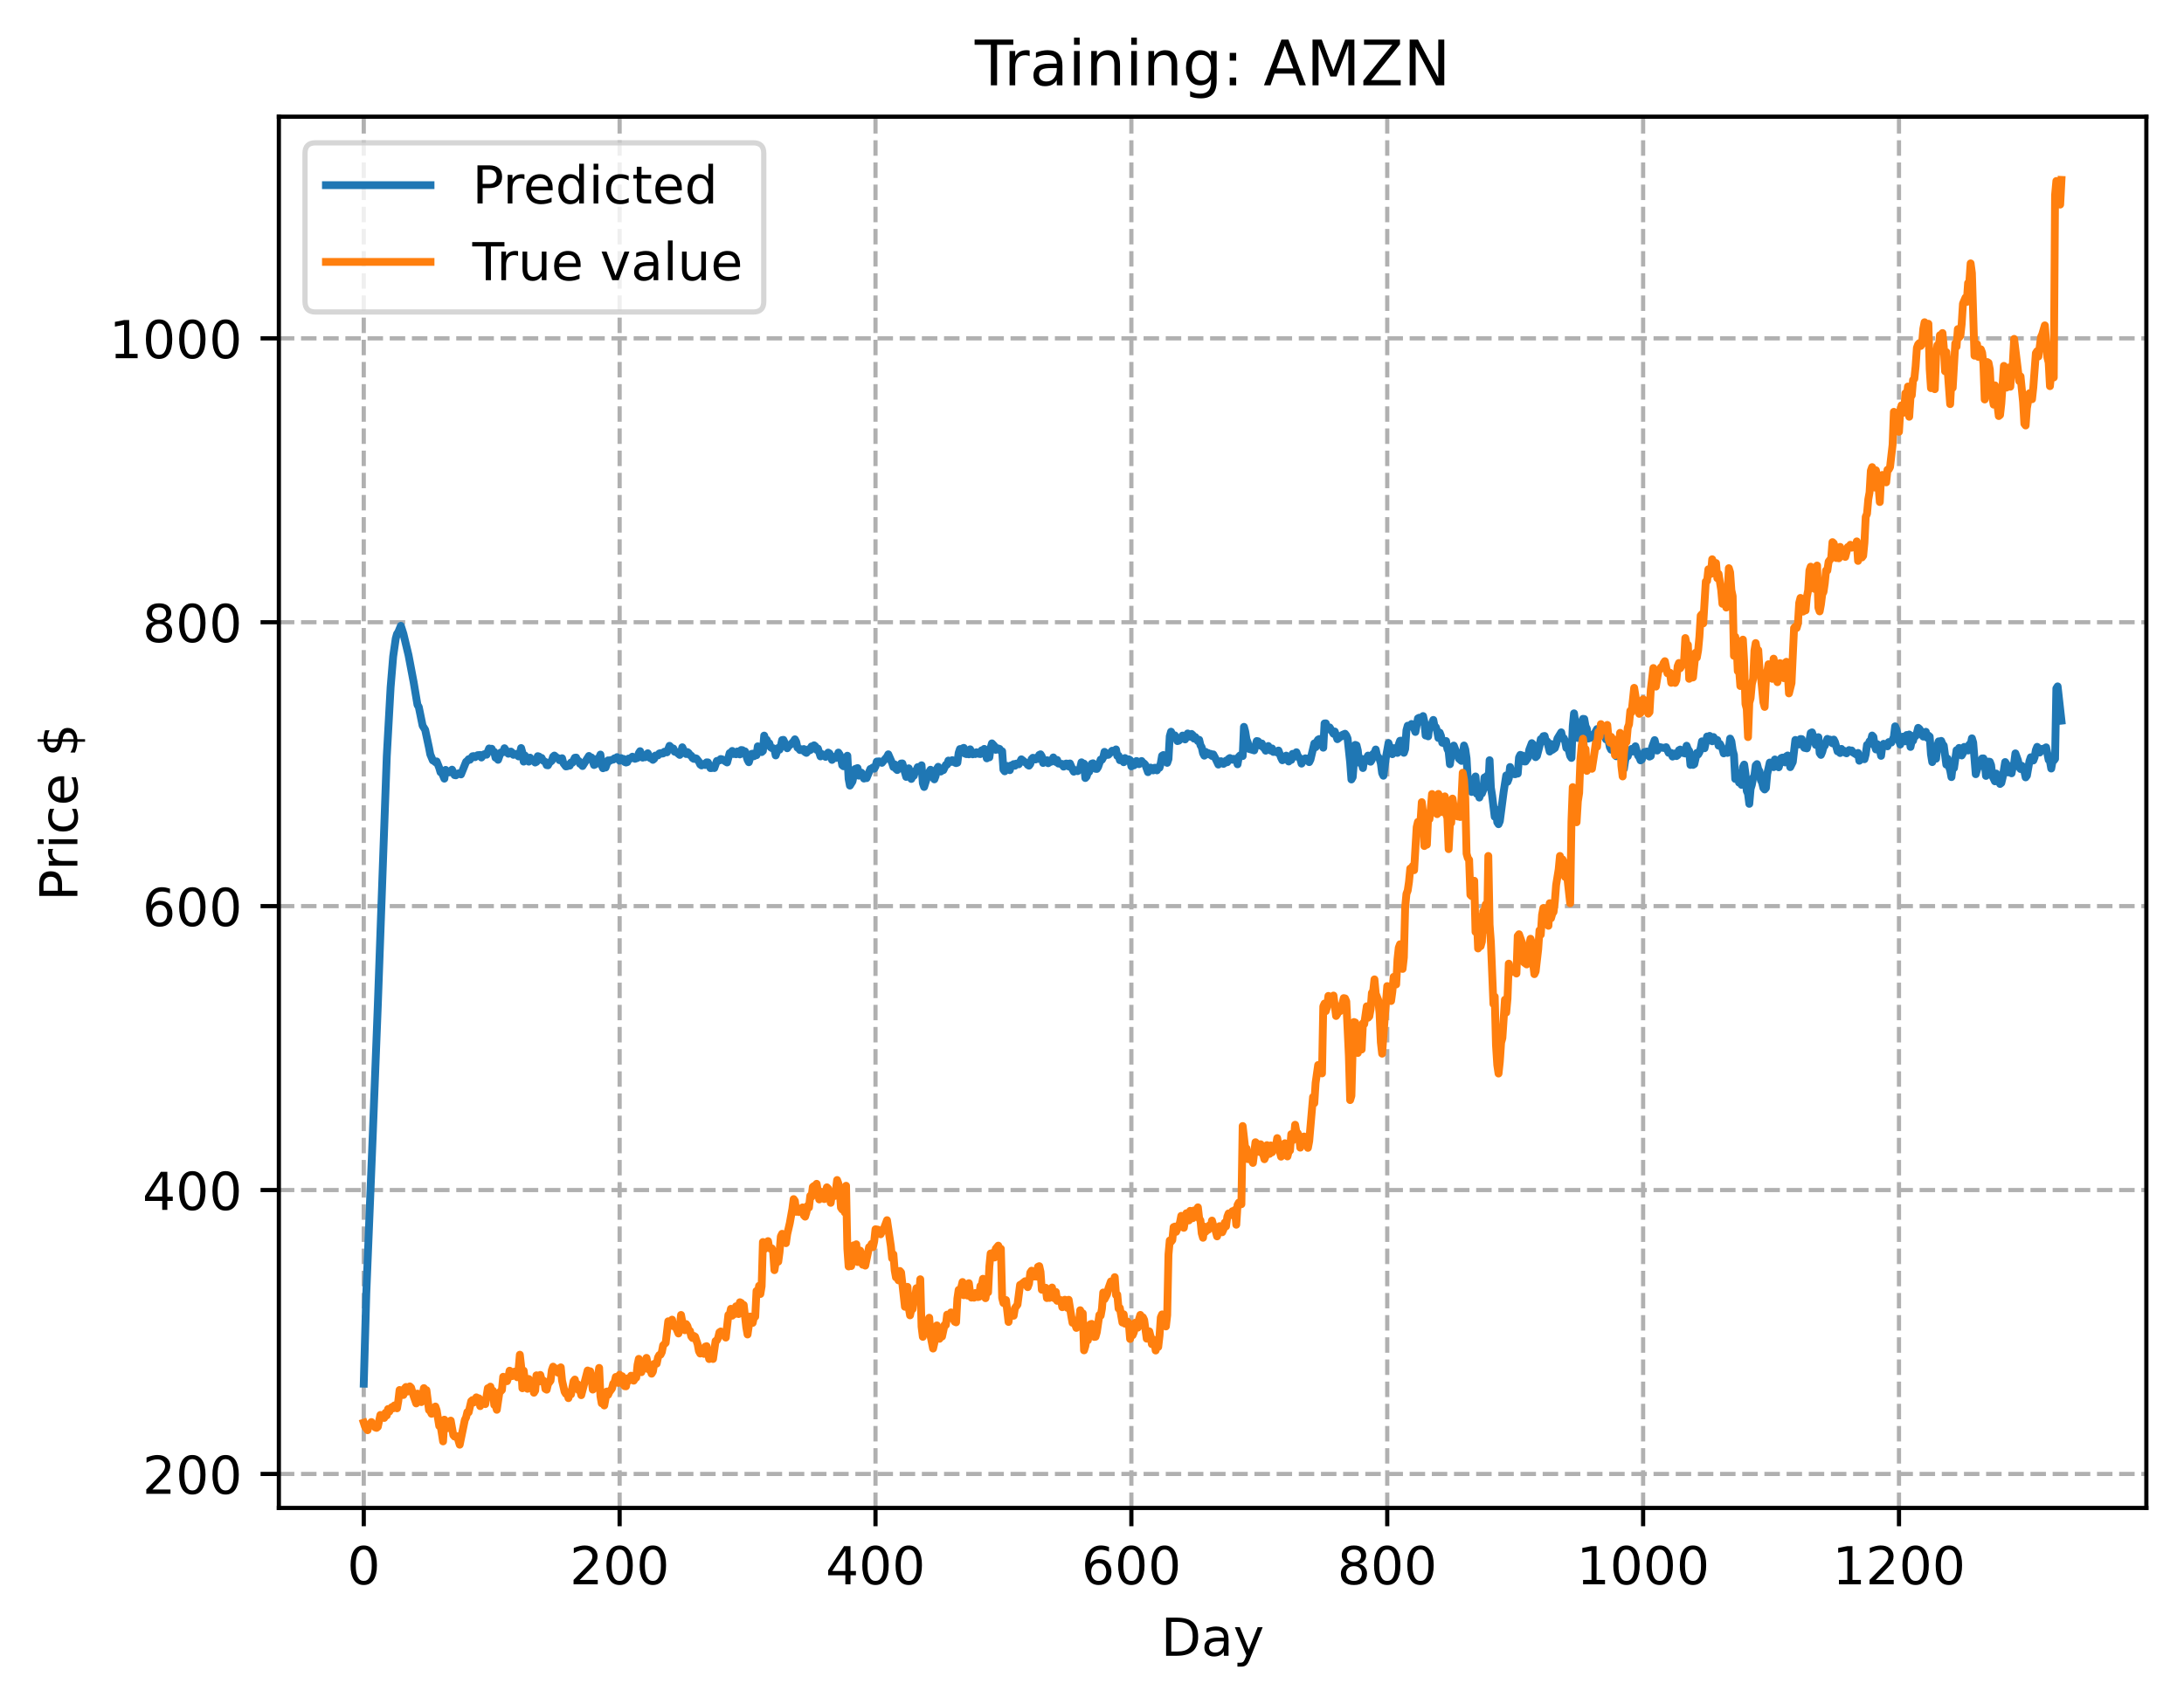 <?xml version="1.0" encoding="utf-8" standalone="no"?>
<!DOCTYPE svg PUBLIC "-//W3C//DTD SVG 1.1//EN"
  "http://www.w3.org/Graphics/SVG/1.1/DTD/svg11.dtd">
<!-- Created with matplotlib (https://matplotlib.org/) -->
<svg height="325.986pt" version="1.1" viewBox="0 0 417.648 325.986" width="417.648pt" xmlns="http://www.w3.org/2000/svg" xmlns:xlink="http://www.w3.org/1999/xlink">
 <defs>
  <style type="text/css">
*{stroke-linecap:butt;stroke-linejoin:round;}
  </style>
 </defs>
 <g id="figure_1">
  <g id="patch_1">
   <path d="M 0 325.986 
L 417.648 325.986 
L 417.648 0 
L 0 0 
z
" style="fill:#ffffff;"/>
  </g>
  <g id="axes_1">
   <g id="patch_2">
    <path d="M 53.328 288.43 
L 410.448 288.43 
L 410.448 22.318 
L 53.328 22.318 
z
" style="fill:#ffffff;"/>
   </g>
   <g id="matplotlib.axis_1">
    <g id="xtick_1">
     <g id="line2d_1">
      <path clip-path="url(#p461ff6d1d1)" d="M 69.561 288.43 
L 69.561 22.318 
" style="fill:none;stroke:#b0b0b0;stroke-dasharray:2.96,1.28;stroke-dashoffset:0;stroke-width:0.8;"/>
     </g>
     <g id="line2d_2">
      <defs>
       <path d="M 0 0 
L 0 3.5 
" id="mc726e49311" style="stroke:#000000;stroke-width:0.8;"/>
      </defs>
      <g>
       <use style="stroke:#000000;stroke-width:0.8;" x="69.561" xlink:href="#mc726e49311" y="288.43"/>
      </g>
     </g>
     <g id="text_1">
      <!-- 0 -->
      <defs>
       <path d="M 31.781 66.406 
Q 24.172 66.406 20.328 58.906 
Q 16.5 51.422 16.5 36.375 
Q 16.5 21.391 20.328 13.891 
Q 24.172 6.391 31.781 6.391 
Q 39.453 6.391 43.281 13.891 
Q 47.125 21.391 47.125 36.375 
Q 47.125 51.422 43.281 58.906 
Q 39.453 66.406 31.781 66.406 
z
M 31.781 74.219 
Q 44.047 74.219 50.516 64.516 
Q 56.984 54.828 56.984 36.375 
Q 56.984 17.969 50.516 8.266 
Q 44.047 -1.422 31.781 -1.422 
Q 19.531 -1.422 13.062 8.266 
Q 6.594 17.969 6.594 36.375 
Q 6.594 54.828 13.062 64.516 
Q 19.531 74.219 31.781 74.219 
z
" id="DejaVuSans-48"/>
      </defs>
      <g transform="translate(66.38 303.029)scale(0.1 -0.1)">
       <use xlink:href="#DejaVuSans-48"/>
      </g>
     </g>
    </g>
    <g id="xtick_2">
     <g id="line2d_3">
      <path clip-path="url(#p461ff6d1d1)" d="M 118.491 288.43 
L 118.491 22.318 
" style="fill:none;stroke:#b0b0b0;stroke-dasharray:2.96,1.28;stroke-dashoffset:0;stroke-width:0.8;"/>
     </g>
     <g id="line2d_4">
      <g>
       <use style="stroke:#000000;stroke-width:0.8;" x="118.491" xlink:href="#mc726e49311" y="288.43"/>
      </g>
     </g>
     <g id="text_2">
      <!-- 200 -->
      <defs>
       <path d="M 19.188 8.297 
L 53.609 8.297 
L 53.609 0 
L 7.328 0 
L 7.328 8.297 
Q 12.938 14.109 22.625 23.891 
Q 32.328 33.688 34.812 36.531 
Q 39.547 41.844 41.422 45.531 
Q 43.312 49.219 43.312 52.781 
Q 43.312 58.594 39.234 62.25 
Q 35.156 65.922 28.609 65.922 
Q 23.969 65.922 18.812 64.312 
Q 13.672 62.703 7.812 59.422 
L 7.812 69.391 
Q 13.766 71.781 18.938 73 
Q 24.125 74.219 28.422 74.219 
Q 39.75 74.219 46.484 68.547 
Q 53.219 62.891 53.219 53.422 
Q 53.219 48.922 51.531 44.891 
Q 49.859 40.875 45.406 35.406 
Q 44.188 33.984 37.641 27.219 
Q 31.109 20.453 19.188 8.297 
z
" id="DejaVuSans-50"/>
      </defs>
      <g transform="translate(108.948 303.029)scale(0.1 -0.1)">
       <use xlink:href="#DejaVuSans-50"/>
       <use x="63.623" xlink:href="#DejaVuSans-48"/>
       <use x="127.246" xlink:href="#DejaVuSans-48"/>
      </g>
     </g>
    </g>
    <g id="xtick_3">
     <g id="line2d_5">
      <path clip-path="url(#p461ff6d1d1)" d="M 167.422 288.43 
L 167.422 22.318 
" style="fill:none;stroke:#b0b0b0;stroke-dasharray:2.96,1.28;stroke-dashoffset:0;stroke-width:0.8;"/>
     </g>
     <g id="line2d_6">
      <g>
       <use style="stroke:#000000;stroke-width:0.8;" x="167.422" xlink:href="#mc726e49311" y="288.43"/>
      </g>
     </g>
     <g id="text_3">
      <!-- 400 -->
      <defs>
       <path d="M 37.797 64.312 
L 12.891 25.391 
L 37.797 25.391 
z
M 35.203 72.906 
L 47.609 72.906 
L 47.609 25.391 
L 58.016 25.391 
L 58.016 17.188 
L 47.609 17.188 
L 47.609 0 
L 37.797 0 
L 37.797 17.188 
L 4.891 17.188 
L 4.891 26.703 
z
" id="DejaVuSans-52"/>
      </defs>
      <g transform="translate(157.878 303.029)scale(0.1 -0.1)">
       <use xlink:href="#DejaVuSans-52"/>
       <use x="63.623" xlink:href="#DejaVuSans-48"/>
       <use x="127.246" xlink:href="#DejaVuSans-48"/>
      </g>
     </g>
    </g>
    <g id="xtick_4">
     <g id="line2d_7">
      <path clip-path="url(#p461ff6d1d1)" d="M 216.353 288.43 
L 216.353 22.318 
" style="fill:none;stroke:#b0b0b0;stroke-dasharray:2.96,1.28;stroke-dashoffset:0;stroke-width:0.8;"/>
     </g>
     <g id="line2d_8">
      <g>
       <use style="stroke:#000000;stroke-width:0.8;" x="216.353" xlink:href="#mc726e49311" y="288.43"/>
      </g>
     </g>
     <g id="text_4">
      <!-- 600 -->
      <defs>
       <path d="M 33.016 40.375 
Q 26.375 40.375 22.484 35.828 
Q 18.609 31.297 18.609 23.391 
Q 18.609 15.531 22.484 10.953 
Q 26.375 6.391 33.016 6.391 
Q 39.656 6.391 43.531 10.953 
Q 47.406 15.531 47.406 23.391 
Q 47.406 31.297 43.531 35.828 
Q 39.656 40.375 33.016 40.375 
z
M 52.594 71.297 
L 52.594 62.312 
Q 48.875 64.062 45.094 64.984 
Q 41.312 65.922 37.594 65.922 
Q 27.828 65.922 22.672 59.328 
Q 17.531 52.734 16.797 39.406 
Q 19.672 43.656 24.016 45.922 
Q 28.375 48.188 33.594 48.188 
Q 44.578 48.188 50.953 41.516 
Q 57.328 34.859 57.328 23.391 
Q 57.328 12.156 50.688 5.359 
Q 44.047 -1.422 33.016 -1.422 
Q 20.359 -1.422 13.672 8.266 
Q 6.984 17.969 6.984 36.375 
Q 6.984 53.656 15.188 63.938 
Q 23.391 74.219 37.203 74.219 
Q 40.922 74.219 44.703 73.484 
Q 48.484 72.75 52.594 71.297 
z
" id="DejaVuSans-54"/>
      </defs>
      <g transform="translate(206.809 303.029)scale(0.1 -0.1)">
       <use xlink:href="#DejaVuSans-54"/>
       <use x="63.623" xlink:href="#DejaVuSans-48"/>
       <use x="127.246" xlink:href="#DejaVuSans-48"/>
      </g>
     </g>
    </g>
    <g id="xtick_5">
     <g id="line2d_9">
      <path clip-path="url(#p461ff6d1d1)" d="M 265.283 288.43 
L 265.283 22.318 
" style="fill:none;stroke:#b0b0b0;stroke-dasharray:2.96,1.28;stroke-dashoffset:0;stroke-width:0.8;"/>
     </g>
     <g id="line2d_10">
      <g>
       <use style="stroke:#000000;stroke-width:0.8;" x="265.283" xlink:href="#mc726e49311" y="288.43"/>
      </g>
     </g>
     <g id="text_5">
      <!-- 800 -->
      <defs>
       <path d="M 31.781 34.625 
Q 24.75 34.625 20.719 30.859 
Q 16.703 27.094 16.703 20.516 
Q 16.703 13.922 20.719 10.156 
Q 24.75 6.391 31.781 6.391 
Q 38.812 6.391 42.859 10.172 
Q 46.922 13.969 46.922 20.516 
Q 46.922 27.094 42.891 30.859 
Q 38.875 34.625 31.781 34.625 
z
M 21.922 38.812 
Q 15.578 40.375 12.031 44.719 
Q 8.5 49.078 8.5 55.328 
Q 8.5 64.062 14.719 69.141 
Q 20.953 74.219 31.781 74.219 
Q 42.672 74.219 48.875 69.141 
Q 55.078 64.062 55.078 55.328 
Q 55.078 49.078 51.531 44.719 
Q 48 40.375 41.703 38.812 
Q 48.828 37.156 52.797 32.312 
Q 56.781 27.484 56.781 20.516 
Q 56.781 9.906 50.312 4.234 
Q 43.844 -1.422 31.781 -1.422 
Q 19.734 -1.422 13.25 4.234 
Q 6.781 9.906 6.781 20.516 
Q 6.781 27.484 10.781 32.312 
Q 14.797 37.156 21.922 38.812 
z
M 18.312 54.391 
Q 18.312 48.734 21.844 45.562 
Q 25.391 42.391 31.781 42.391 
Q 38.141 42.391 41.719 45.562 
Q 45.312 48.734 45.312 54.391 
Q 45.312 60.062 41.719 63.234 
Q 38.141 66.406 31.781 66.406 
Q 25.391 66.406 21.844 63.234 
Q 18.312 60.062 18.312 54.391 
z
" id="DejaVuSans-56"/>
      </defs>
      <g transform="translate(255.74 303.029)scale(0.1 -0.1)">
       <use xlink:href="#DejaVuSans-56"/>
       <use x="63.623" xlink:href="#DejaVuSans-48"/>
       <use x="127.246" xlink:href="#DejaVuSans-48"/>
      </g>
     </g>
    </g>
    <g id="xtick_6">
     <g id="line2d_11">
      <path clip-path="url(#p461ff6d1d1)" d="M 314.214 288.43 
L 314.214 22.318 
" style="fill:none;stroke:#b0b0b0;stroke-dasharray:2.96,1.28;stroke-dashoffset:0;stroke-width:0.8;"/>
     </g>
     <g id="line2d_12">
      <g>
       <use style="stroke:#000000;stroke-width:0.8;" x="314.214" xlink:href="#mc726e49311" y="288.43"/>
      </g>
     </g>
     <g id="text_6">
      <!-- 1000 -->
      <defs>
       <path d="M 12.406 8.297 
L 28.516 8.297 
L 28.516 63.922 
L 10.984 60.406 
L 10.984 69.391 
L 28.422 72.906 
L 38.281 72.906 
L 38.281 8.297 
L 54.391 8.297 
L 54.391 0 
L 12.406 0 
z
" id="DejaVuSans-49"/>
      </defs>
      <g transform="translate(301.489 303.029)scale(0.1 -0.1)">
       <use xlink:href="#DejaVuSans-49"/>
       <use x="63.623" xlink:href="#DejaVuSans-48"/>
       <use x="127.246" xlink:href="#DejaVuSans-48"/>
       <use x="190.869" xlink:href="#DejaVuSans-48"/>
      </g>
     </g>
    </g>
    <g id="xtick_7">
     <g id="line2d_13">
      <path clip-path="url(#p461ff6d1d1)" d="M 363.144 288.43 
L 363.144 22.318 
" style="fill:none;stroke:#b0b0b0;stroke-dasharray:2.96,1.28;stroke-dashoffset:0;stroke-width:0.8;"/>
     </g>
     <g id="line2d_14">
      <g>
       <use style="stroke:#000000;stroke-width:0.8;" x="363.144" xlink:href="#mc726e49311" y="288.43"/>
      </g>
     </g>
     <g id="text_7">
      <!-- 1200 -->
      <g transform="translate(350.419 303.029)scale(0.1 -0.1)">
       <use xlink:href="#DejaVuSans-49"/>
       <use x="63.623" xlink:href="#DejaVuSans-50"/>
       <use x="127.246" xlink:href="#DejaVuSans-48"/>
       <use x="190.869" xlink:href="#DejaVuSans-48"/>
      </g>
     </g>
    </g>
    <g id="text_8">
     <!-- Day -->
     <defs>
      <path d="M 19.672 64.797 
L 19.672 8.109 
L 31.594 8.109 
Q 46.688 8.109 53.688 14.938 
Q 60.688 21.781 60.688 36.531 
Q 60.688 51.172 53.688 57.984 
Q 46.688 64.797 31.594 64.797 
z
M 9.812 72.906 
L 30.078 72.906 
Q 51.266 72.906 61.172 64.094 
Q 71.094 55.281 71.094 36.531 
Q 71.094 17.672 61.125 8.828 
Q 51.172 0 30.078 0 
L 9.812 0 
z
" id="DejaVuSans-68"/>
      <path d="M 34.281 27.484 
Q 23.391 27.484 19.188 25 
Q 14.984 22.516 14.984 16.5 
Q 14.984 11.719 18.141 8.906 
Q 21.297 6.109 26.703 6.109 
Q 34.188 6.109 38.703 11.406 
Q 43.219 16.703 43.219 25.484 
L 43.219 27.484 
z
M 52.203 31.203 
L 52.203 0 
L 43.219 0 
L 43.219 8.297 
Q 40.141 3.328 35.547 0.953 
Q 30.953 -1.422 24.312 -1.422 
Q 15.922 -1.422 10.953 3.297 
Q 6 8.016 6 15.922 
Q 6 25.141 12.172 29.828 
Q 18.359 34.516 30.609 34.516 
L 43.219 34.516 
L 43.219 35.406 
Q 43.219 41.609 39.141 45 
Q 35.062 48.391 27.688 48.391 
Q 23 48.391 18.547 47.266 
Q 14.109 46.141 10.016 43.891 
L 10.016 52.203 
Q 14.938 54.109 19.578 55.047 
Q 24.219 56 28.609 56 
Q 40.484 56 46.344 49.844 
Q 52.203 43.703 52.203 31.203 
z
" id="DejaVuSans-97"/>
      <path d="M 32.172 -5.078 
Q 28.375 -14.844 24.75 -17.812 
Q 21.141 -20.797 15.094 -20.797 
L 7.906 -20.797 
L 7.906 -13.281 
L 13.188 -13.281 
Q 16.891 -13.281 18.938 -11.516 
Q 21 -9.766 23.484 -3.219 
L 25.094 0.875 
L 2.984 54.688 
L 12.5 54.688 
L 29.594 11.922 
L 46.688 54.688 
L 56.203 54.688 
z
" id="DejaVuSans-121"/>
     </defs>
     <g transform="translate(222.015 316.707)scale(0.1 -0.1)">
      <use xlink:href="#DejaVuSans-68"/>
      <use x="77.002" xlink:href="#DejaVuSans-97"/>
      <use x="138.281" xlink:href="#DejaVuSans-121"/>
     </g>
    </g>
   </g>
   <g id="matplotlib.axis_2">
    <g id="ytick_1">
     <g id="line2d_15">
      <path clip-path="url(#p461ff6d1d1)" d="M 53.328 281.927 
L 410.448 281.927 
" style="fill:none;stroke:#b0b0b0;stroke-dasharray:2.96,1.28;stroke-dashoffset:0;stroke-width:0.8;"/>
     </g>
     <g id="line2d_16">
      <defs>
       <path d="M 0 0 
L -3.5 0 
" id="mdfe078de41" style="stroke:#000000;stroke-width:0.8;"/>
      </defs>
      <g>
       <use style="stroke:#000000;stroke-width:0.8;" x="53.328" xlink:href="#mdfe078de41" y="281.927"/>
      </g>
     </g>
     <g id="text_9">
      <!-- 200 -->
      <g transform="translate(27.241 285.727)scale(0.1 -0.1)">
       <use xlink:href="#DejaVuSans-50"/>
       <use x="63.623" xlink:href="#DejaVuSans-48"/>
       <use x="127.246" xlink:href="#DejaVuSans-48"/>
      </g>
     </g>
    </g>
    <g id="ytick_2">
     <g id="line2d_17">
      <path clip-path="url(#p461ff6d1d1)" d="M 53.328 227.624 
L 410.448 227.624 
" style="fill:none;stroke:#b0b0b0;stroke-dasharray:2.96,1.28;stroke-dashoffset:0;stroke-width:0.8;"/>
     </g>
     <g id="line2d_18">
      <g>
       <use style="stroke:#000000;stroke-width:0.8;" x="53.328" xlink:href="#mdfe078de41" y="227.624"/>
      </g>
     </g>
     <g id="text_10">
      <!-- 400 -->
      <g transform="translate(27.241 231.424)scale(0.1 -0.1)">
       <use xlink:href="#DejaVuSans-52"/>
       <use x="63.623" xlink:href="#DejaVuSans-48"/>
       <use x="127.246" xlink:href="#DejaVuSans-48"/>
      </g>
     </g>
    </g>
    <g id="ytick_3">
     <g id="line2d_19">
      <path clip-path="url(#p461ff6d1d1)" d="M 53.328 173.321 
L 410.448 173.321 
" style="fill:none;stroke:#b0b0b0;stroke-dasharray:2.96,1.28;stroke-dashoffset:0;stroke-width:0.8;"/>
     </g>
     <g id="line2d_20">
      <g>
       <use style="stroke:#000000;stroke-width:0.8;" x="53.328" xlink:href="#mdfe078de41" y="173.321"/>
      </g>
     </g>
     <g id="text_11">
      <!-- 600 -->
      <g transform="translate(27.241 177.12)scale(0.1 -0.1)">
       <use xlink:href="#DejaVuSans-54"/>
       <use x="63.623" xlink:href="#DejaVuSans-48"/>
       <use x="127.246" xlink:href="#DejaVuSans-48"/>
      </g>
     </g>
    </g>
    <g id="ytick_4">
     <g id="line2d_21">
      <path clip-path="url(#p461ff6d1d1)" d="M 53.328 119.018 
L 410.448 119.018 
" style="fill:none;stroke:#b0b0b0;stroke-dasharray:2.96,1.28;stroke-dashoffset:0;stroke-width:0.8;"/>
     </g>
     <g id="line2d_22">
      <g>
       <use style="stroke:#000000;stroke-width:0.8;" x="53.328" xlink:href="#mdfe078de41" y="119.018"/>
      </g>
     </g>
     <g id="text_12">
      <!-- 800 -->
      <g transform="translate(27.241 122.817)scale(0.1 -0.1)">
       <use xlink:href="#DejaVuSans-56"/>
       <use x="63.623" xlink:href="#DejaVuSans-48"/>
       <use x="127.246" xlink:href="#DejaVuSans-48"/>
      </g>
     </g>
    </g>
    <g id="ytick_5">
     <g id="line2d_23">
      <path clip-path="url(#p461ff6d1d1)" d="M 53.328 64.715 
L 410.448 64.715 
" style="fill:none;stroke:#b0b0b0;stroke-dasharray:2.96,1.28;stroke-dashoffset:0;stroke-width:0.8;"/>
     </g>
     <g id="line2d_24">
      <g>
       <use style="stroke:#000000;stroke-width:0.8;" x="53.328" xlink:href="#mdfe078de41" y="64.715"/>
      </g>
     </g>
     <g id="text_13">
      <!-- 1000 -->
      <g transform="translate(20.878 68.514)scale(0.1 -0.1)">
       <use xlink:href="#DejaVuSans-49"/>
       <use x="63.623" xlink:href="#DejaVuSans-48"/>
       <use x="127.246" xlink:href="#DejaVuSans-48"/>
       <use x="190.869" xlink:href="#DejaVuSans-48"/>
      </g>
     </g>
    </g>
    <g id="text_14">
     <!-- Price $ -->
     <defs>
      <path d="M 19.672 64.797 
L 19.672 37.406 
L 32.078 37.406 
Q 38.969 37.406 42.719 40.969 
Q 46.484 44.531 46.484 51.125 
Q 46.484 57.672 42.719 61.234 
Q 38.969 64.797 32.078 64.797 
z
M 9.812 72.906 
L 32.078 72.906 
Q 44.344 72.906 50.609 67.359 
Q 56.891 61.812 56.891 51.125 
Q 56.891 40.328 50.609 34.812 
Q 44.344 29.297 32.078 29.297 
L 19.672 29.297 
L 19.672 0 
L 9.812 0 
z
" id="DejaVuSans-80"/>
      <path d="M 41.109 46.297 
Q 39.594 47.172 37.812 47.578 
Q 36.031 48 33.891 48 
Q 26.266 48 22.188 43.047 
Q 18.109 38.094 18.109 28.812 
L 18.109 0 
L 9.078 0 
L 9.078 54.688 
L 18.109 54.688 
L 18.109 46.188 
Q 20.953 51.172 25.484 53.578 
Q 30.031 56 36.531 56 
Q 37.453 56 38.578 55.875 
Q 39.703 55.766 41.062 55.516 
z
" id="DejaVuSans-114"/>
      <path d="M 9.422 54.688 
L 18.406 54.688 
L 18.406 0 
L 9.422 0 
z
M 9.422 75.984 
L 18.406 75.984 
L 18.406 64.594 
L 9.422 64.594 
z
" id="DejaVuSans-105"/>
      <path d="M 48.781 52.594 
L 48.781 44.188 
Q 44.969 46.297 41.141 47.344 
Q 37.312 48.391 33.406 48.391 
Q 24.656 48.391 19.812 42.844 
Q 14.984 37.312 14.984 27.297 
Q 14.984 17.281 19.812 11.734 
Q 24.656 6.203 33.406 6.203 
Q 37.312 6.203 41.141 7.25 
Q 44.969 8.297 48.781 10.406 
L 48.781 2.094 
Q 45.016 0.344 40.984 -0.531 
Q 36.969 -1.422 32.422 -1.422 
Q 20.062 -1.422 12.781 6.344 
Q 5.516 14.109 5.516 27.297 
Q 5.516 40.672 12.859 48.328 
Q 20.219 56 33.016 56 
Q 37.156 56 41.109 55.141 
Q 45.062 54.297 48.781 52.594 
z
" id="DejaVuSans-99"/>
      <path d="M 56.203 29.594 
L 56.203 25.203 
L 14.891 25.203 
Q 15.484 15.922 20.484 11.062 
Q 25.484 6.203 34.422 6.203 
Q 39.594 6.203 44.453 7.469 
Q 49.312 8.734 54.109 11.281 
L 54.109 2.781 
Q 49.266 0.734 44.188 -0.344 
Q 39.109 -1.422 33.891 -1.422 
Q 20.797 -1.422 13.156 6.188 
Q 5.516 13.812 5.516 26.812 
Q 5.516 40.234 12.766 48.109 
Q 20.016 56 32.328 56 
Q 43.359 56 49.781 48.891 
Q 56.203 41.797 56.203 29.594 
z
M 47.219 32.234 
Q 47.125 39.594 43.094 43.984 
Q 39.062 48.391 32.422 48.391 
Q 24.906 48.391 20.391 44.141 
Q 15.875 39.891 15.188 32.172 
z
" id="DejaVuSans-101"/>
      <path id="DejaVuSans-32"/>
      <path d="M 33.797 -14.703 
L 28.906 -14.703 
L 28.859 0 
Q 23.734 0.094 18.609 1.188 
Q 13.484 2.297 8.297 4.5 
L 8.297 13.281 
Q 13.281 10.156 18.375 8.562 
Q 23.484 6.984 28.906 6.938 
L 28.906 29.203 
Q 18.109 30.953 13.203 35.156 
Q 8.297 39.359 8.297 46.688 
Q 8.297 54.641 13.625 59.219 
Q 18.953 63.812 28.906 64.5 
L 28.906 75.984 
L 33.797 75.984 
L 33.797 64.656 
Q 38.328 64.453 42.578 63.688 
Q 46.828 62.938 50.875 61.625 
L 50.875 53.078 
Q 46.828 55.125 42.547 56.25 
Q 38.281 57.375 33.797 57.562 
L 33.797 36.719 
Q 44.875 35.016 50.094 30.609 
Q 55.328 26.219 55.328 18.609 
Q 55.328 10.359 49.781 5.594 
Q 44.234 0.828 33.797 0.094 
z
M 28.906 37.594 
L 28.906 57.625 
Q 23.25 56.984 20.266 54.391 
Q 17.281 51.812 17.281 47.516 
Q 17.281 43.312 20.031 40.969 
Q 22.797 38.625 28.906 37.594 
z
M 33.797 28.219 
L 33.797 7.078 
Q 39.984 7.906 43.141 10.594 
Q 46.297 13.281 46.297 17.672 
Q 46.297 21.969 43.281 24.5 
Q 40.281 27.047 33.797 28.219 
z
" id="DejaVuSans-36"/>
     </defs>
     <g transform="translate(14.798 172.342)rotate(-90)scale(0.1 -0.1)">
      <use xlink:href="#DejaVuSans-80"/>
      <use x="58.553" xlink:href="#DejaVuSans-114"/>
      <use x="99.666" xlink:href="#DejaVuSans-105"/>
      <use x="127.449" xlink:href="#DejaVuSans-99"/>
      <use x="182.43" xlink:href="#DejaVuSans-101"/>
      <use x="243.953" xlink:href="#DejaVuSans-32"/>
      <use x="275.74" xlink:href="#DejaVuSans-36"/>
     </g>
    </g>
   </g>
   <g id="line2d_25">
    <path clip-path="url(#p461ff6d1d1)" d="M 69.561 264.665 
L 70.05 247.34 
L 71.273 217.312 
L 72.252 192.226 
L 73.965 144.626 
L 74.699 131.425 
L 75.188 125.544 
L 75.677 122.137 
L 75.922 121.251 
L 76.166 120.902 
L 76.656 119.704 
L 77.145 121.236 
L 78.124 125.327 
L 79.102 130.481 
L 79.836 134.837 
L 80.081 135.209 
L 80.815 138.805 
L 81.304 139.594 
L 82.038 143.012 
L 82.283 144.295 
L 82.772 145.455 
L 83.017 145.542 
L 83.261 145.791 
L 83.506 145.644 
L 83.995 146.87 
L 84.24 147.709 
L 84.485 147.774 
L 84.974 148.934 
L 85.219 147.26 
L 85.463 147.698 
L 85.953 147.74 
L 86.197 147.55 
L 86.442 147.215 
L 86.931 148.261 
L 87.176 148.3 
L 87.665 147.923 
L 88.154 148.131 
L 89.133 145.706 
L 89.378 145.529 
L 89.622 145.212 
L 89.867 145.32 
L 90.356 144.654 
L 90.601 144.618 
L 90.846 144.832 
L 91.335 144.446 
L 91.824 144.405 
L 92.069 144.892 
L 92.558 144.275 
L 92.803 144.221 
L 93.048 144.361 
L 93.537 143.16 
L 93.781 143.451 
L 94.026 143.217 
L 94.271 143.83 
L 94.515 143.809 
L 94.76 144.935 
L 95.005 145.035 
L 95.249 145.333 
L 95.739 143.958 
L 95.983 143.844 
L 96.228 143.887 
L 96.473 143.116 
L 96.962 143.816 
L 97.207 144.168 
L 97.451 144.101 
L 97.696 143.755 
L 97.941 143.96 
L 98.185 144.385 
L 98.675 144.215 
L 99.164 144.684 
L 99.409 144.134 
L 99.653 143.082 
L 99.898 143.952 
L 100.142 145.681 
L 100.387 144.51 
L 100.632 145.213 
L 100.876 145.225 
L 101.121 145.684 
L 101.366 144.918 
L 101.61 145.331 
L 101.855 145.524 
L 102.1 145.357 
L 102.344 145.851 
L 102.589 145.721 
L 102.834 144.635 
L 103.078 144.709 
L 103.323 145.272 
L 103.568 144.969 
L 103.812 145.454 
L 104.302 145.756 
L 104.546 146.351 
L 104.791 146.387 
L 105.036 145.913 
L 105.525 145.503 
L 105.769 144.734 
L 106.014 144.518 
L 106.503 144.942 
L 106.748 145.028 
L 106.993 145.405 
L 107.482 145.029 
L 107.727 145.956 
L 108.216 146.598 
L 108.461 146.565 
L 108.705 146.259 
L 108.95 146.453 
L 109.195 145.85 
L 109.439 145.914 
L 109.929 144.938 
L 110.173 144.903 
L 110.418 145.554 
L 110.663 145.545 
L 110.907 146.098 
L 111.152 146.157 
L 111.397 146.525 
L 112.62 144.595 
L 112.864 145.227 
L 113.109 144.881 
L 113.598 146.329 
L 113.843 146.21 
L 114.088 145.754 
L 114.332 145.053 
L 114.577 144.959 
L 114.822 144.328 
L 115.066 146.382 
L 115.311 146.948 
L 115.556 146.443 
L 115.8 146.815 
L 116.29 145.437 
L 116.534 145.583 
L 116.779 145.387 
L 117.268 145.293 
L 117.513 145.047 
L 117.757 145.077 
L 118.002 144.817 
L 118.491 145.5 
L 118.736 144.99 
L 118.981 145.254 
L 119.225 145.153 
L 119.47 145.757 
L 119.715 145.851 
L 119.959 145.776 
L 120.204 145.094 
L 120.449 145.169 
L 120.938 144.733 
L 121.427 145.143 
L 121.917 144.969 
L 122.161 144.062 
L 122.406 143.681 
L 122.895 144.922 
L 123.14 144.613 
L 123.385 144.838 
L 123.874 144.079 
L 124.363 145.029 
L 124.608 145.076 
L 124.852 145.338 
L 125.097 145.136 
L 125.342 144.51 
L 125.831 144.491 
L 126.076 144.116 
L 126.32 144.05 
L 126.565 144.153 
L 126.81 144.115 
L 127.054 143.781 
L 127.544 143.903 
L 128.033 142.654 
L 128.522 143.139 
L 128.767 143.164 
L 129.012 143.791 
L 129.256 143.785 
L 129.99 144.4 
L 130.235 143.876 
L 130.479 142.932 
L 130.969 144.003 
L 131.213 144.227 
L 131.458 143.852 
L 131.703 144.039 
L 131.947 144.438 
L 132.192 144.542 
L 132.437 144.993 
L 132.681 145.156 
L 132.926 145.018 
L 133.171 145.085 
L 133.66 145.703 
L 133.905 146.233 
L 134.149 146.409 
L 134.639 146.099 
L 134.883 146.334 
L 135.128 145.817 
L 135.373 145.825 
L 135.862 146.927 
L 136.106 146.911 
L 136.351 146.648 
L 136.596 146.91 
L 137.085 145.547 
L 137.574 145.457 
L 137.819 145.181 
L 138.064 145.228 
L 139.042 145.843 
L 139.532 144.042 
L 139.776 144.011 
L 140.021 143.635 
L 140.266 144.228 
L 140.51 144.064 
L 140.755 144.271 
L 141 143.736 
L 141.489 144.303 
L 141.733 143.459 
L 141.978 143.49 
L 142.223 144.102 
L 142.467 143.714 
L 142.957 145.344 
L 143.201 145.795 
L 143.691 144.212 
L 143.935 144.16 
L 144.18 144.65 
L 144.425 144.353 
L 144.669 144.454 
L 144.914 142.753 
L 145.159 143.217 
L 145.403 142.916 
L 145.648 143.857 
L 145.893 143.631 
L 146.137 140.702 
L 146.382 141.526 
L 146.627 141.493 
L 146.871 142.097 
L 147.116 142.164 
L 147.361 142.926 
L 147.605 143.095 
L 147.85 143.104 
L 148.094 143.321 
L 148.339 144.497 
L 148.828 143.057 
L 149.073 143.396 
L 149.318 142.666 
L 149.562 141.553 
L 149.807 141.513 
L 150.541 143.122 
L 150.786 142.727 
L 151.275 142.336 
L 151.764 141.81 
L 152.009 141.411 
L 152.254 141.881 
L 152.498 143.002 
L 152.743 143.158 
L 152.988 143.471 
L 153.232 143.3 
L 153.477 143.54 
L 153.721 143.273 
L 153.966 143.868 
L 154.211 144.006 
L 154.455 143.729 
L 154.7 143.274 
L 154.945 143.478 
L 155.189 142.769 
L 155.434 143.03 
L 155.679 142.559 
L 155.923 142.757 
L 156.168 143.43 
L 156.413 143.178 
L 156.902 144.681 
L 157.147 144.215 
L 157.636 144.47 
L 157.881 144.772 
L 158.37 143.952 
L 158.615 144.1 
L 158.859 144.549 
L 159.104 145.348 
L 159.349 144.758 
L 159.593 144.949 
L 159.838 144.988 
L 160.082 144.644 
L 160.327 143.946 
L 160.572 144.313 
L 160.816 144.959 
L 161.061 146.365 
L 161.306 146.568 
L 161.55 145.66 
L 161.795 146.569 
L 162.04 144.548 
L 162.284 148.981 
L 162.529 150.265 
L 163.018 149.473 
L 163.508 147.093 
L 163.997 146.914 
L 164.242 148.364 
L 164.486 147.719 
L 164.731 147.791 
L 164.976 148.234 
L 165.22 148.919 
L 165.465 148.643 
L 165.709 148.843 
L 166.443 147.076 
L 166.688 147.004 
L 166.933 146.801 
L 167.177 147.037 
L 167.422 146.591 
L 167.667 145.662 
L 168.156 145.633 
L 168.645 145.914 
L 169.624 144.76 
L 169.869 144.279 
L 170.603 145.961 
L 170.847 146.721 
L 171.092 146.209 
L 171.337 147.069 
L 171.581 147.294 
L 171.826 147.02 
L 172.07 146.934 
L 172.315 146.039 
L 172.56 146.023 
L 173.294 148.604 
L 173.783 146.957 
L 174.028 148.415 
L 174.272 148.991 
L 174.517 148.516 
L 174.762 148.381 
L 175.006 147.492 
L 175.251 147.311 
L 175.496 146.726 
L 175.74 146.975 
L 175.985 147.584 
L 176.23 146.377 
L 176.474 149.806 
L 176.719 150.527 
L 177.208 148.952 
L 177.453 148.071 
L 177.942 147.233 
L 178.187 148.397 
L 178.676 149.07 
L 178.921 148.423 
L 179.165 147.053 
L 179.41 146.666 
L 179.655 147.319 
L 179.899 147.577 
L 180.144 147.296 
L 180.389 147.319 
L 180.878 146.291 
L 181.123 146.246 
L 181.367 145.479 
L 181.857 145.738 
L 182.101 145.393 
L 182.346 145.511 
L 182.591 145.862 
L 182.835 145.967 
L 183.08 145.888 
L 183.325 144.014 
L 183.569 143.271 
L 183.814 143.518 
L 184.058 143.16 
L 184.303 143.042 
L 184.548 144.151 
L 184.792 144.245 
L 185.037 144.132 
L 185.282 144.286 
L 185.526 143.324 
L 185.771 144.01 
L 186.016 144.285 
L 186.26 143.958 
L 186.505 144.234 
L 186.75 143.882 
L 187.239 144.204 
L 187.484 144.234 
L 187.728 143.519 
L 187.973 143.561 
L 188.218 143.245 
L 188.462 143.847 
L 188.707 145.055 
L 188.952 144.593 
L 189.196 144.863 
L 189.441 143.036 
L 189.685 142.187 
L 190.175 142.713 
L 190.419 143.424 
L 190.664 143.093 
L 191.153 143.247 
L 191.398 143.651 
L 191.643 143.693 
L 191.887 147.217 
L 192.132 147.531 
L 192.377 147.235 
L 192.621 146.499 
L 193.111 147.315 
L 193.355 146.397 
L 193.6 146.358 
L 193.845 146.153 
L 194.089 146.469 
L 194.334 146.06 
L 194.823 146.192 
L 195.312 145.238 
L 196.046 145.823 
L 196.291 145.925 
L 196.536 146.309 
L 196.78 146.456 
L 197.025 146.134 
L 197.27 145.205 
L 197.514 144.944 
L 197.759 145.205 
L 198.004 145.277 
L 198.248 144.889 
L 198.493 145.164 
L 198.738 144.388 
L 198.982 144.279 
L 199.227 144.667 
L 199.472 145.942 
L 200.206 145.404 
L 200.45 145.983 
L 200.695 145.462 
L 200.94 145.73 
L 201.184 145.558 
L 201.429 144.875 
L 201.673 145.584 
L 201.918 145.751 
L 202.163 145.354 
L 202.407 146.054 
L 202.652 145.991 
L 202.897 146.169 
L 203.141 146.123 
L 203.386 146.636 
L 203.631 146.531 
L 203.875 146.049 
L 204.12 146.069 
L 204.365 146.604 
L 204.609 146.029 
L 205.099 147.162 
L 205.343 147.605 
L 205.588 147.287 
L 206.077 147.501 
L 206.322 147.265 
L 206.567 146.855 
L 206.811 145.811 
L 207.056 146.022 
L 207.3 146.065 
L 207.545 148.818 
L 207.79 148.546 
L 208.034 147.771 
L 208.279 147.639 
L 208.768 146.078 
L 209.013 145.994 
L 209.258 146.336 
L 209.502 147.057 
L 209.747 147.079 
L 209.992 146.698 
L 210.481 145.283 
L 210.726 145.325 
L 210.97 144.879 
L 211.215 143.81 
L 211.46 144.426 
L 211.949 144.375 
L 212.438 143.873 
L 212.683 143.596 
L 213.172 143.856 
L 213.417 143.343 
L 213.661 144.601 
L 213.906 144.535 
L 214.151 145.412 
L 214.395 145.198 
L 214.64 145.408 
L 214.885 145.794 
L 215.129 144.995 
L 215.374 145.502 
L 215.619 145.262 
L 215.863 145.233 
L 216.108 145.383 
L 216.353 146.577 
L 216.597 146.263 
L 216.842 146.402 
L 217.087 146.199 
L 217.331 145.56 
L 217.576 145.678 
L 217.821 146.169 
L 218.065 145.721 
L 218.31 145.565 
L 218.555 145.893 
L 218.799 146.033 
L 219.044 146.324 
L 219.533 147.697 
L 220.022 146.821 
L 220.267 146.968 
L 220.512 147.361 
L 220.756 146.86 
L 221.001 146.842 
L 221.246 147.352 
L 221.49 146.845 
L 221.735 146.851 
L 221.98 145.952 
L 222.224 144.563 
L 222.469 144.418 
L 223.203 145.916 
L 223.448 145.191 
L 223.692 140.813 
L 223.937 139.955 
L 224.426 141.007 
L 224.671 140.653 
L 224.916 141.054 
L 225.16 141.751 
L 225.405 141.686 
L 225.894 141.246 
L 226.139 140.693 
L 226.383 141.265 
L 226.628 141.432 
L 227.117 140.293 
L 227.607 140.927 
L 227.851 140.382 
L 228.096 140.601 
L 228.341 141.285 
L 228.585 140.976 
L 229.075 141.758 
L 229.319 141.501 
L 229.564 142.535 
L 229.809 142.949 
L 230.053 144.075 
L 230.298 144.542 
L 230.543 143.809 
L 230.787 144.218 
L 231.032 144.036 
L 231.276 144.328 
L 231.521 144.19 
L 231.766 144.596 
L 232.01 144.293 
L 232.5 145.214 
L 232.989 146.246 
L 233.478 145.595 
L 233.968 146.11 
L 234.212 145.952 
L 234.457 145.49 
L 234.702 145.795 
L 234.946 145.163 
L 235.191 144.993 
L 235.68 145.327 
L 235.925 145.135 
L 236.17 145.357 
L 236.414 145.123 
L 236.659 146.191 
L 236.904 144.736 
L 237.148 144.485 
L 237.637 144.619 
L 237.882 139.028 
L 238.127 139.94 
L 238.371 141.425 
L 238.616 142.038 
L 238.861 143.254 
L 239.35 143.385 
L 239.839 143.533 
L 240.329 141.741 
L 240.573 141.789 
L 240.818 142.058 
L 241.063 142.618 
L 241.307 142.208 
L 241.552 142.954 
L 241.797 143.146 
L 242.041 143.591 
L 242.286 143.435 
L 242.531 142.695 
L 243.02 143.575 
L 243.264 143.157 
L 243.509 143.832 
L 243.998 143.77 
L 244.243 143.942 
L 244.488 143.556 
L 244.977 144.922 
L 245.222 145.417 
L 245.466 145.28 
L 245.711 144.745 
L 245.956 144.532 
L 246.2 144.91 
L 246.445 145.655 
L 246.69 145.377 
L 246.934 145.354 
L 247.179 144.197 
L 247.424 144.718 
L 247.668 144.72 
L 247.913 143.882 
L 248.158 144.562 
L 248.647 145.156 
L 248.892 146.062 
L 249.381 145.181 
L 249.625 145.046 
L 249.87 145.161 
L 250.115 145.072 
L 250.359 145.779 
L 250.604 145.289 
L 251.338 142.196 
L 251.583 142.926 
L 251.827 141.848 
L 252.072 141.463 
L 252.317 141.352 
L 252.806 142.125 
L 253.051 143.017 
L 253.295 138.376 
L 253.54 138.36 
L 253.785 139.302 
L 254.029 139.499 
L 254.274 139.133 
L 255.008 140.349 
L 255.252 139.92 
L 255.742 141.386 
L 255.986 141.21 
L 256.231 140.783 
L 256.476 140.892 
L 256.72 140.557 
L 257.21 140.346 
L 257.454 140.67 
L 257.699 141.248 
L 258.188 145.818 
L 258.433 149.092 
L 258.678 148.651 
L 259.167 142.474 
L 259.412 142.568 
L 259.656 143.567 
L 259.901 145.881 
L 260.146 145.03 
L 260.635 146.91 
L 260.88 145.21 
L 261.124 145.406 
L 261.613 144.522 
L 261.858 145.581 
L 262.103 145.703 
L 262.347 145.313 
L 262.592 144.183 
L 262.837 144.085 
L 263.081 143.358 
L 263.326 144.509 
L 263.815 145.139 
L 264.06 146.015 
L 264.305 147.878 
L 264.549 148.382 
L 265.039 144.834 
L 265.528 142.124 
L 265.773 142.995 
L 266.017 142.952 
L 266.262 144.258 
L 266.507 143.928 
L 266.751 143.091 
L 266.996 143.402 
L 267.24 144.013 
L 267.485 142.391 
L 267.73 141.689 
L 267.974 141.67 
L 268.219 143.207 
L 268.464 143.993 
L 268.708 143.28 
L 268.953 139.692 
L 269.198 138.806 
L 269.442 138.924 
L 269.687 138.854 
L 269.932 138.477 
L 270.176 139.085 
L 270.421 139.323 
L 270.666 140.005 
L 271.155 137.406 
L 271.4 137.281 
L 271.644 138.023 
L 271.889 137.99 
L 272.134 136.966 
L 272.378 138.042 
L 272.623 140.685 
L 272.868 140.378 
L 273.112 140.847 
L 273.357 138.754 
L 273.601 138.971 
L 274.091 137.706 
L 274.335 138.956 
L 274.58 139.091 
L 274.825 139.831 
L 275.069 141.162 
L 275.314 140.127 
L 275.559 140.751 
L 275.803 142.068 
L 276.048 141.742 
L 276.293 142.268 
L 276.537 141.739 
L 276.782 143.242 
L 277.027 143.75 
L 277.271 146.178 
L 277.516 144.461 
L 277.761 144.334 
L 278.005 142.611 
L 278.984 145.116 
L 279.473 145.54 
L 279.718 144.391 
L 279.962 142.595 
L 280.207 143.34 
L 280.452 145.059 
L 280.696 149.34 
L 280.941 149.775 
L 281.186 149.543 
L 281.43 151.484 
L 281.675 150.952 
L 281.92 149.146 
L 282.164 148.515 
L 282.409 151.848 
L 282.654 150.503 
L 282.898 152.558 
L 283.143 151.829 
L 283.388 151.769 
L 283.632 151.138 
L 283.877 148.712 
L 284.122 148.67 
L 284.366 148.383 
L 284.611 150.546 
L 284.856 145.408 
L 285.1 150.627 
L 285.345 152.189 
L 285.834 156.221 
L 286.079 154.851 
L 286.323 157.281 
L 286.568 157.646 
L 286.813 157.071 
L 287.547 151.431 
L 288.036 148.316 
L 288.281 149.545 
L 288.525 148.92 
L 288.77 146.708 
L 289.015 147.724 
L 289.504 148.065 
L 289.749 148.096 
L 289.993 147.952 
L 290.238 147.972 
L 290.483 144.873 
L 290.727 144.383 
L 291.216 144.551 
L 291.461 145.645 
L 291.706 145.658 
L 292.195 144.95 
L 292.44 143.422 
L 292.929 142.145 
L 293.174 142.412 
L 293.418 143.998 
L 293.663 144.827 
L 293.908 144.595 
L 294.397 142.729 
L 294.642 141.375 
L 294.886 141.878 
L 295.131 140.82 
L 295.376 140.773 
L 295.62 141.791 
L 295.865 141.8 
L 296.354 143.757 
L 296.599 142.305 
L 296.843 143.441 
L 297.333 143.094 
L 297.577 142.392 
L 297.822 141.281 
L 298.556 140.073 
L 298.801 141.267 
L 299.045 141.195 
L 299.29 141.746 
L 299.535 143.066 
L 299.779 142.645 
L 300.269 144.619 
L 300.513 144.975 
L 300.758 138.912 
L 301.003 136.443 
L 301.247 138.208 
L 301.492 139.114 
L 301.737 141.163 
L 301.981 140.33 
L 302.226 140.168 
L 302.471 138.147 
L 302.715 137.496 
L 302.96 137.525 
L 303.204 138.907 
L 303.449 139.367 
L 303.694 141.277 
L 304.183 141.121 
L 304.428 140.582 
L 304.672 141.099 
L 304.917 140.333 
L 305.406 139.448 
L 305.651 139.99 
L 305.896 139.299 
L 306.14 140.053 
L 306.385 139.629 
L 306.63 140.364 
L 306.874 140.707 
L 307.119 141.426 
L 307.364 141.49 
L 307.608 141.675 
L 307.853 142.909 
L 308.098 143.394 
L 308.342 143.109 
L 308.587 143.688 
L 308.831 143.438 
L 309.076 144.651 
L 309.321 143.98 
L 309.565 143.874 
L 309.81 144.528 
L 310.055 143.532 
L 310.299 146.072 
L 310.544 147.062 
L 310.789 145.429 
L 311.033 144.603 
L 311.278 144.658 
L 311.523 143.826 
L 311.767 143.864 
L 312.012 143.248 
L 312.257 143.743 
L 312.746 142.741 
L 313.235 144.519 
L 313.48 144.842 
L 313.725 145.442 
L 313.969 145.266 
L 314.459 143.86 
L 314.948 143.747 
L 315.437 144.719 
L 315.682 144.601 
L 315.926 142.935 
L 316.416 141.562 
L 316.905 143.565 
L 317.394 142.895 
L 318.128 143.066 
L 318.618 142.918 
L 319.107 144.006 
L 319.596 144.014 
L 319.841 144.716 
L 320.33 144.117 
L 320.575 144.623 
L 320.819 144.451 
L 321.064 143.502 
L 321.309 143.368 
L 321.553 143.943 
L 322.287 144.131 
L 322.532 142.639 
L 322.777 143.296 
L 323.021 143.622 
L 323.266 146.311 
L 323.511 145.311 
L 323.755 146.308 
L 324 146.158 
L 324.489 144.011 
L 324.734 144.319 
L 324.979 143.898 
L 325.223 143.094 
L 325.468 141.798 
L 325.713 142.027 
L 325.957 143.127 
L 326.447 140.873 
L 326.691 141.197 
L 326.936 140.757 
L 327.425 141.787 
L 327.67 140.975 
L 328.159 141.716 
L 328.404 141.545 
L 328.648 142.627 
L 328.893 142.284 
L 329.382 143.203 
L 329.627 144.104 
L 329.872 143.5 
L 330.116 143.344 
L 330.361 144.011 
L 330.606 143.142 
L 330.85 141.271 
L 331.095 141.798 
L 331.34 143.503 
L 331.584 144.405 
L 331.829 148.998 
L 332.074 147.775 
L 332.318 147.99 
L 332.563 149.699 
L 332.807 149.251 
L 333.052 150.132 
L 333.297 146.735 
L 333.541 146.245 
L 333.786 147.977 
L 334.031 151.288 
L 334.275 151.826 
L 334.52 153.756 
L 334.765 150.9 
L 335.009 150.094 
L 335.254 148.778 
L 335.499 148.331 
L 335.743 146.411 
L 335.988 146.154 
L 336.233 147.12 
L 336.477 147.524 
L 336.722 149.201 
L 336.967 149.705 
L 337.211 150.726 
L 337.456 151.007 
L 337.701 150.729 
L 337.945 148.051 
L 338.435 145.851 
L 338.679 146 
L 338.924 145.846 
L 339.168 146.735 
L 339.413 145.266 
L 339.658 145.761 
L 339.902 146.513 
L 340.147 146.762 
L 340.636 144.994 
L 340.881 144.903 
L 341.37 145.827 
L 341.615 144.665 
L 341.86 144.502 
L 342.104 145.181 
L 342.349 146.737 
L 342.838 145.748 
L 343.328 141.531 
L 343.572 141.661 
L 343.817 142.213 
L 344.062 142.399 
L 344.306 141.349 
L 344.551 141.372 
L 344.795 142.493 
L 345.04 143.034 
L 345.529 143.145 
L 345.774 142.132 
L 346.019 141.614 
L 346.263 140.209 
L 346.508 140.08 
L 346.997 141.546 
L 347.242 142.495 
L 347.731 141.003 
L 347.976 144.047 
L 348.221 144.395 
L 348.465 143.817 
L 348.71 142.907 
L 348.955 142.631 
L 349.444 141.33 
L 349.689 141.672 
L 349.933 141.468 
L 350.423 142.176 
L 350.667 141.46 
L 350.912 141.944 
L 351.401 143.719 
L 351.646 143.591 
L 351.89 144.039 
L 352.135 143.243 
L 352.38 143.663 
L 352.624 143.6 
L 352.869 143.98 
L 353.114 144.092 
L 353.603 143.469 
L 353.848 143.618 
L 354.092 143.544 
L 354.337 143.915 
L 355.071 144.378 
L 355.316 144.014 
L 355.56 145.512 
L 355.805 145.107 
L 356.539 145.222 
L 356.783 144.289 
L 357.028 142.47 
L 357.273 142.458 
L 357.517 141.786 
L 357.762 141.741 
L 358.007 140.685 
L 358.251 140.953 
L 358.496 142.586 
L 358.741 143.355 
L 358.985 142.335 
L 359.475 143.469 
L 359.719 144.577 
L 359.964 142.67 
L 360.209 142.27 
L 360.453 142.625 
L 360.698 142.342 
L 360.943 142.751 
L 361.187 141.938 
L 361.677 142.039 
L 362.166 140.94 
L 362.411 138.927 
L 362.655 139.523 
L 363.144 141.644 
L 363.389 142.411 
L 363.634 141.153 
L 363.878 140.91 
L 364.368 141.803 
L 364.612 140.589 
L 364.857 141.09 
L 365.102 140.49 
L 365.346 142.872 
L 365.591 141.715 
L 365.836 141.685 
L 366.08 140.702 
L 366.325 140.794 
L 366.57 140.183 
L 366.814 139.219 
L 367.059 139.415 
L 367.304 139.843 
L 367.548 140.577 
L 367.793 140.895 
L 368.038 140.153 
L 368.282 139.971 
L 368.527 141.104 
L 368.771 140.685 
L 369.016 140.891 
L 369.261 144.291 
L 369.505 145.772 
L 369.75 144.021 
L 369.995 144.125 
L 370.239 145.126 
L 370.484 142.599 
L 370.729 141.803 
L 370.973 142.275 
L 371.218 141.714 
L 371.463 142.314 
L 371.707 142.61 
L 372.197 146.266 
L 372.441 145.108 
L 372.686 146.574 
L 372.931 147.327 
L 373.175 148.643 
L 373.42 146.576 
L 373.665 146.907 
L 374.154 143.489 
L 374.399 143.92 
L 374.643 143.053 
L 374.888 144.137 
L 375.132 144.507 
L 375.377 144.054 
L 375.622 142.862 
L 376.111 142.977 
L 376.356 143.554 
L 376.6 142.399 
L 376.845 142.421 
L 377.09 141.223 
L 377.334 142.04 
L 377.824 148.086 
L 378.313 146.362 
L 378.558 146.593 
L 379.047 145.066 
L 379.292 145.061 
L 379.536 145.8 
L 379.781 148.414 
L 380.026 147.335 
L 380.27 145.674 
L 380.515 145.711 
L 380.759 146.349 
L 381.004 148.422 
L 381.493 149.446 
L 381.738 147.959 
L 382.227 149.269 
L 382.472 149.952 
L 382.717 149.753 
L 382.961 148.733 
L 383.451 145.759 
L 383.695 146.139 
L 383.94 147.743 
L 384.185 147.718 
L 384.429 146.575 
L 384.674 147.916 
L 384.919 146.602 
L 385.163 145.974 
L 385.408 144.1 
L 385.897 145.442 
L 386.142 146.757 
L 386.387 147.095 
L 386.631 146.469 
L 387.12 147.534 
L 387.365 148.689 
L 387.61 148.359 
L 388.099 145.572 
L 388.344 144.845 
L 388.833 145.461 
L 389.078 144.823 
L 389.322 143.463 
L 389.567 142.852 
L 389.812 143.104 
L 390.056 143.945 
L 390.546 143.236 
L 390.79 143.252 
L 391.28 142.945 
L 391.769 145.355 
L 392.014 145.61 
L 392.258 147.006 
L 392.503 145.643 
L 392.747 145.479 
L 392.992 145.152 
L 393.237 131.68 
L 393.481 131.288 
L 394.215 137.845 
L 394.215 137.845 
" style="fill:none;stroke:#1f77b4;stroke-linecap:square;stroke-width:1.5;"/>
   </g>
   <g id="line2d_26">
    <path clip-path="url(#p461ff6d1d1)" d="M 69.561 272.128 
L 69.806 272.886 
L 70.295 273.562 
L 70.539 272.432 
L 70.784 272.699 
L 71.029 272.001 
L 71.273 272.593 
L 71.518 272.68 
L 71.763 273.035 
L 72.007 273.119 
L 72.252 272.916 
L 72.741 270.646 
L 73.231 270.972 
L 73.475 271.216 
L 73.72 270.225 
L 73.965 270.741 
L 74.209 269.508 
L 74.454 270.002 
L 74.699 269.408 
L 74.943 269.134 
L 75.188 269.378 
L 75.433 268.821 
L 75.677 268.927 
L 75.922 269.378 
L 76.166 267.977 
L 76.411 265.87 
L 76.9 266.812 
L 77.145 266.823 
L 77.39 265.571 
L 77.634 265.292 
L 77.879 266.179 
L 78.124 265.976 
L 78.368 265.18 
L 78.613 265.417 
L 79.102 267.046 
L 79.592 268.441 
L 79.836 266.562 
L 80.57 268.189 
L 81.06 265.509 
L 81.304 266.041 
L 81.549 265.892 
L 82.038 269.712 
L 82.283 269.921 
L 82.527 270.426 
L 82.772 269.932 
L 83.017 269.997 
L 83.261 269.033 
L 83.506 269.75 
L 83.995 272.756 
L 84.24 272.612 
L 84.729 275.704 
L 84.974 271.545 
L 85.219 272.997 
L 85.463 273.201 
L 85.708 273.125 
L 85.953 272.606 
L 86.197 271.729 
L 86.687 274.501 
L 86.931 274.784 
L 87.421 274.705 
L 87.91 276.334 
L 88.888 271.602 
L 89.133 271.099 
L 89.378 270.084 
L 89.622 270.144 
L 90.112 268.007 
L 90.356 267.795 
L 90.601 268.262 
L 91.09 267.276 
L 91.335 267.437 
L 91.58 267.464 
L 91.824 268.957 
L 92.069 268.164 
L 92.314 267.874 
L 92.558 268.012 
L 92.803 268.572 
L 93.292 265.528 
L 93.537 266.182 
L 93.781 265.229 
L 94.026 266.473 
L 94.271 266.011 
L 94.515 268.724 
L 94.76 268.81 
L 95.005 269.66 
L 95.494 266.367 
L 95.983 265.867 
L 96.228 263.339 
L 96.473 263.904 
L 96.717 263.912 
L 96.962 264.187 
L 97.207 263.481 
L 97.451 262.18 
L 97.696 262.405 
L 97.941 263.212 
L 98.43 262.346 
L 98.919 263.434 
L 99.164 261.938 
L 99.409 259.123 
L 99.653 261.281 
L 99.898 265.541 
L 100.142 262.172 
L 100.387 264.143 
L 100.632 264.279 
L 100.876 265.642 
L 101.121 263.766 
L 101.366 265.034 
L 101.61 265.574 
L 101.855 265.107 
L 102.1 266.394 
L 102.344 265.989 
L 102.589 263.065 
L 102.834 263.128 
L 103.078 264.254 
L 103.323 262.989 
L 103.568 263.896 
L 104.057 264.165 
L 104.302 265.672 
L 104.546 265.81 
L 104.791 264.754 
L 105.28 264.078 
L 105.525 262.077 
L 105.769 261.404 
L 106.014 261.892 
L 106.503 261.784 
L 106.748 262.585 
L 106.993 261.8 
L 107.237 261.537 
L 107.482 264.078 
L 107.971 266.209 
L 108.216 266.611 
L 108.461 266.375 
L 108.705 267.431 
L 108.95 266.247 
L 109.195 266.717 
L 109.684 264.197 
L 109.929 263.874 
L 110.173 265.199 
L 110.418 264.735 
L 110.663 265.9 
L 110.907 265.886 
L 111.152 266.864 
L 112.375 262.142 
L 112.62 263.54 
L 112.864 262.286 
L 113.109 263.627 
L 113.354 265.794 
L 113.598 265.55 
L 113.843 264.673 
L 114.088 263.22 
L 114.332 263.253 
L 114.577 261.645 
L 114.822 267.046 
L 115.066 268.422 
L 115.311 267.317 
L 115.556 268.832 
L 116.045 266.166 
L 116.29 266.799 
L 116.534 266.253 
L 117.024 265.593 
L 117.268 264.651 
L 117.513 264.412 
L 117.757 263.375 
L 118.247 264.518 
L 118.491 262.948 
L 118.736 263.565 
L 118.981 263.231 
L 119.225 264.833 
L 119.47 265.148 
L 119.715 265.164 
L 119.959 263.657 
L 120.204 264.135 
L 120.449 263.782 
L 120.693 263.138 
L 120.938 263.768 
L 121.183 264.089 
L 121.427 263.69 
L 121.672 263.51 
L 121.917 261.056 
L 122.161 259.916 
L 122.406 261.623 
L 122.651 262.468 
L 122.895 261.349 
L 123.14 261.838 
L 123.629 259.728 
L 124.118 261.987 
L 124.363 262.009 
L 124.608 262.756 
L 124.852 262.354 
L 125.097 260.866 
L 125.586 260.833 
L 125.831 259.636 
L 126.076 259.193 
L 126.32 259.112 
L 126.565 258.61 
L 126.81 257.331 
L 127.299 256.858 
L 127.788 252.726 
L 128.033 252.992 
L 128.278 252.911 
L 128.522 252.416 
L 128.767 253.66 
L 129.012 253.356 
L 129.501 254.488 
L 129.745 255.064 
L 129.99 253.853 
L 130.235 251.515 
L 130.724 254.121 
L 130.969 254.445 
L 131.213 253.263 
L 131.458 253.633 
L 131.703 254.507 
L 131.947 254.572 
L 132.192 255.615 
L 132.437 255.932 
L 132.681 255.52 
L 132.926 255.675 
L 133.415 257.127 
L 133.66 258.449 
L 133.905 258.897 
L 134.149 258.694 
L 134.394 258.281 
L 134.639 258.965 
L 134.883 257.564 
L 135.128 257.488 
L 135.617 259.954 
L 135.862 259.777 
L 136.106 259.125 
L 136.351 259.94 
L 136.84 256.503 
L 137.085 256.378 
L 137.33 255.9 
L 137.574 254.855 
L 137.819 254.678 
L 138.553 255.341 
L 138.798 255.846 
L 139.287 251.509 
L 139.532 251.501 
L 139.776 250.339 
L 140.021 251.656 
L 140.266 250.939 
L 140.51 251.341 
L 140.755 249.856 
L 141 250.429 
L 141.244 251.344 
L 141.489 249.088 
L 141.733 249.207 
L 141.978 250.768 
L 142.223 249.606 
L 142.712 253.899 
L 142.957 255.256 
L 143.446 251.819 
L 143.691 251.871 
L 143.935 253.038 
L 144.18 251.928 
L 144.425 251.852 
L 144.669 246.921 
L 144.914 247.597 
L 145.159 245.941 
L 145.403 247.51 
L 145.648 246.03 
L 145.893 237.564 
L 146.137 238.985 
L 146.382 237.752 
L 146.627 238.192 
L 146.871 237.391 
L 147.116 238.756 
L 147.605 238.786 
L 147.85 239.522 
L 148.094 242.949 
L 148.584 240.011 
L 148.828 241.328 
L 149.073 239.511 
L 149.318 236.476 
L 149.562 235.995 
L 149.807 236.807 
L 150.052 237.144 
L 150.296 237.787 
L 150.541 236.063 
L 151.03 233.967 
L 151.52 231.233 
L 151.764 229.357 
L 152.009 229.715 
L 152.254 231.789 
L 152.498 231.436 
L 152.743 231.836 
L 152.988 231.168 
L 153.232 231.727 
L 153.477 230.942 
L 153.721 232.46 
L 153.966 232.715 
L 154.211 231.903 
L 154.455 230.619 
L 154.7 230.978 
L 154.945 228.721 
L 155.189 228.93 
L 155.434 227.027 
L 155.679 226.831 
L 155.923 227.842 
L 156.168 226.432 
L 156.657 229.424 
L 156.902 227.953 
L 157.147 228.175 
L 157.391 228.591 
L 157.636 229.354 
L 158.125 227.103 
L 158.37 227.35 
L 158.615 228.26 
L 158.859 230.073 
L 159.104 228.292 
L 159.349 228.746 
L 159.593 228.765 
L 159.838 227.73 
L 160.082 225.71 
L 160.327 226.392 
L 160.572 227.66 
L 160.816 230.991 
L 161.061 231.349 
L 161.306 229.137 
L 161.55 231.914 
L 161.795 226.807 
L 162.04 238.841 
L 162.284 242.245 
L 162.529 241.757 
L 162.774 242.164 
L 163.263 238.192 
L 163.508 238.249 
L 163.752 237.999 
L 163.997 241.404 
L 164.242 239.245 
L 164.486 239.204 
L 164.731 240.209 
L 164.976 241.911 
L 165.22 241.254 
L 165.465 242.08 
L 166.199 238.539 
L 166.443 238.45 
L 166.688 237.915 
L 166.933 238.545 
L 167.177 237.426 
L 167.422 235.126 
L 167.911 235.21 
L 168.401 236.09 
L 168.645 235.596 
L 168.89 235.36 
L 169.624 233.389 
L 170.358 238.317 
L 170.603 240.698 
L 170.847 239.921 
L 171.092 242.989 
L 171.337 244.331 
L 171.581 244.38 
L 171.826 244.901 
L 172.07 243.103 
L 172.315 243.383 
L 173.049 249.954 
L 173.294 247.426 
L 173.538 246.139 
L 173.783 250.13 
L 174.028 251.591 
L 174.272 250.456 
L 174.517 250.41 
L 174.762 248.346 
L 175.006 248.012 
L 175.251 246.394 
L 175.496 246.815 
L 175.74 248.102 
L 175.985 244.689 
L 176.23 253.736 
L 176.474 255.704 
L 177.208 252.634 
L 177.453 252.601 
L 177.697 252.047 
L 177.942 255.487 
L 178.431 257.947 
L 178.676 256.883 
L 178.921 253.999 
L 179.165 253.516 
L 179.41 255.422 
L 179.655 256.082 
L 179.899 255.4 
L 180.144 255.658 
L 180.633 253.416 
L 180.878 253.443 
L 181.123 251.452 
L 181.612 252.017 
L 181.857 251.034 
L 182.101 251.368 
L 182.346 252.376 
L 182.591 252.824 
L 182.835 252.935 
L 183.08 248.376 
L 183.325 246.72 
L 183.569 247.309 
L 184.058 245.218 
L 184.303 247.741 
L 184.548 247.643 
L 184.792 247.277 
L 185.037 247.82 
L 185.282 245.441 
L 185.526 247.445 
L 185.771 248.205 
L 186.016 247.38 
L 186.26 248.216 
L 186.505 247.325 
L 186.994 248.105 
L 187.239 248.048 
L 187.484 245.981 
L 187.728 245.857 
L 187.973 244.597 
L 188.218 245.666 
L 188.462 248.311 
L 188.707 246.639 
L 188.952 247.195 
L 189.196 242.232 
L 189.441 239.756 
L 189.685 239.995 
L 189.93 239.598 
L 190.175 240.535 
L 190.419 238.849 
L 190.909 238.257 
L 191.153 238.99 
L 191.398 238.862 
L 191.643 248.257 
L 191.887 249.234 
L 192.132 249.346 
L 192.377 248.664 
L 192.866 252.859 
L 193.111 251.07 
L 193.355 251.431 
L 193.6 251.004 
L 193.845 251.667 
L 194.089 250.214 
L 194.579 249.53 
L 195.068 245.759 
L 195.312 245.645 
L 196.046 245.061 
L 196.291 245.84 
L 196.536 246.199 
L 196.78 245.539 
L 197.025 243.418 
L 197.27 243.052 
L 197.514 243.91 
L 197.759 244.176 
L 198.004 243.269 
L 198.248 244.187 
L 198.493 242.3 
L 198.738 242.183 
L 198.982 243.28 
L 199.227 246.698 
L 199.472 246.269 
L 199.716 246.489 
L 199.961 246.307 
L 200.206 248.289 
L 200.45 247.239 
L 200.695 248.259 
L 200.94 247.988 
L 201.184 246.272 
L 201.429 248.124 
L 201.673 248.36 
L 201.918 247.116 
L 202.163 248.821 
L 202.407 248.474 
L 202.652 248.851 
L 202.897 248.683 
L 203.141 250.035 
L 203.386 249.777 
L 203.631 248.602 
L 203.875 248.748 
L 204.12 250.165 
L 204.365 248.612 
L 204.854 251.683 
L 205.099 253.025 
L 205.343 252.52 
L 205.833 253.999 
L 206.077 253.788 
L 206.322 253.09 
L 206.567 250.613 
L 206.811 251.254 
L 207.056 251.197 
L 207.3 258.289 
L 207.545 257.499 
L 207.79 255.973 
L 208.034 256.372 
L 208.524 253.293 
L 208.768 253.223 
L 209.013 254.013 
L 209.258 255.721 
L 209.502 255.688 
L 209.747 254.814 
L 210.236 251.515 
L 210.481 251.651 
L 210.726 250.301 
L 210.97 247.222 
L 211.215 248.517 
L 211.704 247.57 
L 211.949 246.484 
L 212.438 245.099 
L 212.683 245.262 
L 212.928 245.661 
L 213.172 244.284 
L 213.417 247.716 
L 213.661 247.632 
L 213.906 250.296 
L 214.151 250.179 
L 214.64 252.973 
L 214.885 251.382 
L 215.129 253.19 
L 215.374 252.777 
L 215.619 252.788 
L 215.863 253.128 
L 216.108 256.117 
L 216.353 255.08 
L 216.597 255.392 
L 216.842 254.803 
L 217.087 253 
L 217.331 253.068 
L 217.576 253.953 
L 217.821 252.308 
L 218.065 251.507 
L 218.31 251.979 
L 218.555 251.966 
L 218.799 252.463 
L 219.288 256.055 
L 219.778 254.651 
L 220.022 255.609 
L 220.267 257.108 
L 220.512 256.204 
L 220.756 256.603 
L 221.001 258.319 
L 221.246 257.29 
L 221.49 257.643 
L 221.735 255.522 
L 221.98 251.974 
L 222.224 251.412 
L 222.958 253.714 
L 223.203 251.577 
L 223.448 239.97 
L 223.692 237.271 
L 223.937 237.521 
L 224.182 237.195 
L 224.426 234.714 
L 224.671 234.608 
L 224.916 235.618 
L 225.649 233.823 
L 225.894 232.558 
L 226.139 234.295 
L 226.383 234.855 
L 226.873 232.061 
L 227.117 233.017 
L 227.362 233.437 
L 227.607 231.597 
L 227.851 231.751 
L 228.096 233.011 
L 228.341 231.521 
L 228.585 231.803 
L 228.83 232.316 
L 229.075 230.929 
L 229.319 233.03 
L 229.564 233.446 
L 229.809 235.903 
L 230.053 236.755 
L 230.298 234.619 
L 230.543 235.612 
L 230.787 234.86 
L 231.032 235.248 
L 231.276 234.377 
L 231.521 234.89 
L 231.766 233.465 
L 232.01 234.382 
L 232.255 234.659 
L 232.744 236.489 
L 233.234 234.524 
L 233.723 235.702 
L 233.968 235.159 
L 234.212 233.858 
L 234.457 234.572 
L 234.702 232.729 
L 234.946 232.093 
L 235.191 232.335 
L 235.436 232.414 
L 235.68 231.667 
L 235.925 232.118 
L 236.17 231.415 
L 236.414 234.26 
L 236.659 230.473 
L 236.904 230.019 
L 237.148 230.394 
L 237.393 230.342 
L 237.637 215.379 
L 238.127 219.666 
L 238.371 219.65 
L 238.616 221.711 
L 238.861 221.415 
L 239.105 221.369 
L 239.595 222.438 
L 240.084 218.477 
L 240.329 218.705 
L 240.573 219.202 
L 240.818 220.329 
L 241.063 218.86 
L 241.307 220.565 
L 241.552 220.771 
L 241.797 221.73 
L 242.041 221.146 
L 242.286 219.036 
L 242.775 220.709 
L 243.02 219.093 
L 243.264 220.41 
L 243.754 219.229 
L 243.998 219.21 
L 244.243 217.69 
L 244.732 220.307 
L 244.977 221.244 
L 245.222 220.706 
L 245.466 219.27 
L 245.711 218.672 
L 245.956 219.501 
L 246.2 221.198 
L 246.445 220.223 
L 246.69 220.073 
L 246.934 216.929 
L 247.179 218.143 
L 247.424 217.771 
L 247.668 215.137 
L 247.913 216.536 
L 248.158 216.737 
L 248.402 217.28 
L 248.647 219.517 
L 249.136 217.472 
L 249.381 217.385 
L 249.625 217.839 
L 249.87 217.654 
L 250.115 219.56 
L 250.359 218.287 
L 251.093 209.821 
L 251.338 211.01 
L 251.583 207.13 
L 252.072 203.704 
L 252.561 203.658 
L 252.806 205.311 
L 253.051 192.485 
L 253.295 191.945 
L 253.54 193.405 
L 253.785 192.599 
L 254.029 190.492 
L 254.274 190.658 
L 254.519 190.962 
L 254.763 191.811 
L 255.008 190.424 
L 255.497 194.331 
L 255.742 193.956 
L 255.986 193.017 
L 256.231 193.438 
L 256.476 192.42 
L 256.72 191.915 
L 256.965 190.91 
L 257.21 190.964 
L 257.454 191.535 
L 257.944 201.974 
L 258.188 210.418 
L 258.433 209.604 
L 258.678 200.264 
L 258.922 195.485 
L 259.167 195.583 
L 259.412 196.973 
L 259.656 201.412 
L 259.901 197.608 
L 260.39 200.744 
L 260.635 195.71 
L 260.88 195.887 
L 261.369 192.479 
L 261.613 194.668 
L 261.858 194.399 
L 262.103 193.036 
L 262.347 189.919 
L 262.592 189.542 
L 262.837 187.334 
L 263.081 190.047 
L 263.571 191.309 
L 263.815 193.889 
L 264.06 199.37 
L 264.305 201.54 
L 264.794 194.847 
L 265.283 188.613 
L 265.528 190.296 
L 265.773 189.085 
L 266.017 191.469 
L 266.262 189.666 
L 266.507 186.845 
L 266.751 187.196 
L 266.996 188.301 
L 267.24 183.519 
L 267.485 181.26 
L 267.73 180.611 
L 267.974 183.943 
L 268.219 185.33 
L 268.464 183.12 
L 268.708 173.585 
L 268.953 170.984 
L 269.198 170.332 
L 269.442 168.678 
L 269.687 166.113 
L 269.932 166.289 
L 270.176 165.624 
L 270.421 166.449 
L 270.91 158.211 
L 271.155 157.201 
L 271.4 158.255 
L 271.644 157.117 
L 271.889 153.433 
L 272.134 155.51 
L 272.378 161.823 
L 272.623 160.34 
L 272.868 161.565 
L 273.112 156.069 
L 273.357 156.686 
L 273.601 154.736 
L 273.846 151.874 
L 274.091 154.003 
L 274.335 152.865 
L 274.58 153.43 
L 274.825 155.727 
L 275.069 151.855 
L 275.314 152.683 
L 275.559 155.333 
L 275.803 153.598 
L 276.048 154.361 
L 276.293 152.325 
L 276.537 155.73 
L 276.782 156.4 
L 277.027 162.42 
L 277.271 157.598 
L 277.516 157.4 
L 277.761 152.749 
L 278.25 155.906 
L 278.495 155.806 
L 278.739 156.175 
L 278.984 156.026 
L 279.228 156.273 
L 279.473 152.903 
L 279.718 147.807 
L 279.962 149.137 
L 280.207 152.716 
L 280.452 163.278 
L 280.696 164.147 
L 280.941 164.456 
L 281.186 171.165 
L 281.43 171.407 
L 281.675 168.505 
L 281.92 168.464 
L 282.164 178.26 
L 282.409 175.222 
L 282.654 181.418 
L 282.898 180.25 
L 283.143 180.986 
L 283.388 180.104 
L 283.632 174.304 
L 283.877 174.263 
L 284.122 172.982 
L 284.366 177.842 
L 284.611 163.723 
L 284.856 176.851 
L 285.1 180.161 
L 285.589 192.037 
L 285.834 190.628 
L 286.079 199.894 
L 286.323 203.704 
L 286.568 205.341 
L 286.813 203.058 
L 287.057 199.436 
L 287.302 198.55 
L 287.791 191.214 
L 288.036 193.685 
L 288.281 190.997 
L 288.525 184.318 
L 288.77 186.099 
L 289.259 185.499 
L 289.749 185.442 
L 289.993 186.213 
L 290.238 179.012 
L 290.483 178.695 
L 290.972 180.071 
L 291.216 183.422 
L 291.461 184.111 
L 291.95 184.472 
L 292.195 181.573 
L 292.684 179.561 
L 292.929 180.307 
L 293.174 184.334 
L 293.418 186.332 
L 293.663 185.816 
L 294.152 181.567 
L 294.397 177.951 
L 294.642 178.787 
L 294.886 174.988 
L 295.131 173.677 
L 295.376 175.048 
L 295.62 173.729 
L 296.11 177.084 
L 296.354 172.757 
L 296.599 175.648 
L 296.843 174.787 
L 297.088 174.426 
L 297.333 172.461 
L 297.577 169.297 
L 298.067 166.292 
L 298.311 163.723 
L 298.556 165.746 
L 298.801 164.364 
L 299.045 164.904 
L 299.29 167.755 
L 299.535 166.208 
L 300.269 172.778 
L 300.513 157.142 
L 300.758 150.555 
L 301.003 153.957 
L 301.247 154.071 
L 301.492 157.277 
L 301.737 153.243 
L 301.981 151.668 
L 302.226 145.336 
L 302.471 142.578 
L 302.715 141.301 
L 302.96 143.476 
L 303.204 143.275 
L 303.449 147.454 
L 303.694 146.862 
L 303.938 146.572 
L 304.183 145.41 
L 304.428 147.052 
L 304.917 143.903 
L 305.162 142.121 
L 305.406 142.846 
L 305.651 139.982 
L 305.896 140.892 
L 306.14 138.502 
L 306.385 139.235 
L 306.63 138.912 
L 306.874 139.724 
L 307.119 138.937 
L 307.364 138.662 
L 307.608 141.307 
L 307.853 142.032 
L 308.098 140.93 
L 308.342 142.298 
L 308.587 141.416 
L 308.831 144.435 
L 309.076 142.366 
L 309.321 141.874 
L 309.565 143.292 
L 309.81 140.175 
L 310.055 146.452 
L 310.299 148.516 
L 310.544 144.011 
L 310.789 141.934 
L 311.033 141.929 
L 311.278 139.197 
L 311.523 138.54 
L 311.767 135.958 
L 312.012 136.24 
L 312.501 131.568 
L 312.991 134.595 
L 313.235 134.983 
L 313.48 136.547 
L 313.725 136.376 
L 313.969 135.323 
L 314.214 133.756 
L 314.459 134.106 
L 314.703 133.99 
L 315.192 136.507 
L 315.437 136.213 
L 315.682 131.885 
L 316.171 127.777 
L 316.66 131.334 
L 317.15 128.255 
L 317.394 128.098 
L 317.639 127.623 
L 317.884 127.555 
L 318.128 126.827 
L 318.373 126.469 
L 318.862 128.782 
L 319.107 128.622 
L 319.352 128.668 
L 319.596 130.609 
L 320.086 129.214 
L 320.33 130.626 
L 320.575 130.091 
L 320.819 127.435 
L 321.064 126.813 
L 321.309 127.821 
L 322.043 126.501 
L 322.287 122.04 
L 322.532 123.232 
L 322.777 123.346 
L 323.021 129.841 
L 323.266 126.759 
L 323.511 129.605 
L 323.755 129.583 
L 324.245 124.85 
L 324.489 125.779 
L 324.734 124.389 
L 324.979 121.804 
L 325.223 117.742 
L 325.468 117.457 
L 325.713 119.246 
L 326.202 111.22 
L 326.447 111.131 
L 326.691 108.888 
L 326.936 109.043 
L 327.18 109.779 
L 327.425 106.974 
L 327.914 108.312 
L 328.159 107.693 
L 328.404 110.601 
L 328.648 109.762 
L 329.138 112.784 
L 329.382 115.502 
L 329.627 114.226 
L 329.872 114.215 
L 330.116 116.216 
L 330.361 113.862 
L 330.606 108.676 
L 330.85 109.466 
L 331.095 112.885 
L 331.34 114.033 
L 331.584 125.448 
L 331.829 121.782 
L 332.074 122.98 
L 332.318 128.369 
L 332.563 127.97 
L 332.807 131.223 
L 333.052 123.11 
L 333.297 122.344 
L 333.541 126.653 
L 333.786 134.663 
L 334.031 135.578 
L 334.275 140.992 
L 334.52 134.429 
L 334.765 133.547 
L 335.009 130.856 
L 335.254 129.835 
L 335.499 124.449 
L 335.743 123.001 
L 335.988 124.416 
L 336.233 124.348 
L 336.477 128.041 
L 336.722 129.195 
L 337.211 134.318 
L 337.456 135.217 
L 337.701 130.053 
L 338.19 127.05 
L 338.435 127.889 
L 338.679 127.528 
L 338.924 129.846 
L 339.168 125.985 
L 339.902 130.484 
L 340.392 126.832 
L 340.636 127.001 
L 341.126 129.719 
L 341.37 126.784 
L 341.615 126.585 
L 341.86 128.481 
L 342.104 132.629 
L 342.594 130.645 
L 343.083 120.107 
L 343.328 119.855 
L 343.572 120.131 
L 343.817 119.284 
L 344.062 115.315 
L 344.306 114.364 
L 344.551 116.379 
L 344.795 116.987 
L 345.04 116.564 
L 345.285 116.757 
L 345.529 114.164 
L 345.774 112.925 
L 346.019 109.103 
L 346.263 108.388 
L 346.508 109.306 
L 346.997 112.643 
L 347.487 108.171 
L 347.731 116.249 
L 347.976 116.944 
L 348.221 115.624 
L 348.465 113.667 
L 348.71 113.219 
L 348.955 111.562 
L 349.199 109.1 
L 349.444 109.138 
L 349.689 107.425 
L 350.178 106.781 
L 350.423 103.694 
L 350.667 103.919 
L 350.912 104.848 
L 351.156 106.735 
L 351.401 105.812 
L 351.646 106.789 
L 351.89 104.606 
L 352.135 105.738 
L 352.38 105.475 
L 352.624 106.363 
L 352.869 106.523 
L 353.358 104.628 
L 353.603 104.775 
L 353.848 104.196 
L 354.092 104.756 
L 354.582 104.514 
L 354.826 104.815 
L 355.071 103.55 
L 355.316 107.289 
L 355.56 105.969 
L 355.805 106.154 
L 356.05 106.634 
L 356.294 106.306 
L 356.539 103.813 
L 356.783 98.839 
L 357.028 98.291 
L 357.273 95.521 
L 357.517 94.172 
L 357.762 90.012 
L 358.007 89.347 
L 358.251 92.334 
L 358.496 93.257 
L 358.741 89.955 
L 359.23 92.89 
L 359.475 96.029 
L 359.719 91.326 
L 359.964 90.84 
L 360.209 92.084 
L 360.453 91.307 
L 360.698 92.266 
L 360.943 89.855 
L 361.187 89.798 
L 361.432 89.344 
L 361.921 85.082 
L 362.166 78.772 
L 362.411 79.122 
L 362.9 81.677 
L 363.144 82.594 
L 363.389 78.552 
L 363.634 77.525 
L 363.878 78.576 
L 364.123 78.937 
L 364.368 75.209 
L 364.612 76.127 
L 364.857 73.928 
L 365.102 79.714 
L 365.346 75.986 
L 365.591 75.619 
L 365.836 72.679 
L 366.08 72.443 
L 366.325 70.05 
L 366.57 66.513 
L 366.814 65.861 
L 367.059 65.611 
L 367.304 66.176 
L 367.548 65.815 
L 367.793 62.888 
L 368.038 61.636 
L 368.282 63.901 
L 368.527 61.981 
L 368.771 61.927 
L 369.016 70.604 
L 369.261 74.243 
L 369.505 69.931 
L 369.75 71.104 
L 369.995 74.444 
L 370.239 68.052 
L 370.484 66.027 
L 370.729 66.727 
L 370.973 64.11 
L 371.218 64.362 
L 371.463 63.7 
L 371.707 66.35 
L 371.952 71.02 
L 372.197 67.341 
L 372.931 77.297 
L 373.175 72.481 
L 373.42 74.18 
L 373.909 65.674 
L 374.154 66.309 
L 374.399 62.948 
L 374.643 64.544 
L 374.888 64.224 
L 375.132 61.989 
L 375.377 58.077 
L 375.866 56.923 
L 376.111 57.745 
L 376.356 54.14 
L 376.6 53.89 
L 376.845 50.379 
L 377.09 52.226 
L 377.579 68.033 
L 377.824 65.75 
L 378.068 65.831 
L 378.313 68.267 
L 378.558 68.087 
L 378.802 66.814 
L 379.047 67.474 
L 379.292 69.6 
L 379.536 76.412 
L 380.026 69.25 
L 380.27 69.402 
L 380.515 70.64 
L 380.759 75.421 
L 381.004 75.991 
L 381.249 77.398 
L 381.493 73.702 
L 381.983 77.626 
L 382.227 79.578 
L 382.472 79.372 
L 382.717 77.189 
L 383.206 69.983 
L 383.451 70.621 
L 383.695 74.145 
L 383.94 73.458 
L 384.185 70.289 
L 384.429 73.974 
L 384.674 70.699 
L 384.919 69.445 
L 385.163 64.824 
L 386.142 72.899 
L 386.387 71.989 
L 386.876 76.906 
L 387.12 81.063 
L 387.365 81.386 
L 387.61 78.055 
L 388.099 75.209 
L 388.588 76.363 
L 388.833 74.096 
L 389.322 67.544 
L 389.567 67.162 
L 389.812 68.191 
L 390.301 64.463 
L 390.546 63.917 
L 391.035 62.236 
L 391.524 68.351 
L 391.769 69.355 
L 392.014 73.865 
L 392.258 71.259 
L 392.503 72.071 
L 392.747 72.201 
L 392.992 37.306 
L 393.237 34.618 
L 393.481 36.13 
L 393.726 36.565 
L 393.971 39.133 
L 394.215 34.414 
L 394.215 34.414 
" style="fill:none;stroke:#ff7f0e;stroke-linecap:square;stroke-width:1.5;"/>
   </g>
   <g id="patch_3">
    <path d="M 53.328 288.43 
L 53.328 22.318 
" style="fill:none;stroke:#000000;stroke-linecap:square;stroke-linejoin:miter;stroke-width:0.8;"/>
   </g>
   <g id="patch_4">
    <path d="M 410.448 288.43 
L 410.448 22.318 
" style="fill:none;stroke:#000000;stroke-linecap:square;stroke-linejoin:miter;stroke-width:0.8;"/>
   </g>
   <g id="patch_5">
    <path d="M 53.328 288.43 
L 410.448 288.43 
" style="fill:none;stroke:#000000;stroke-linecap:square;stroke-linejoin:miter;stroke-width:0.8;"/>
   </g>
   <g id="patch_6">
    <path d="M 53.328 22.318 
L 410.448 22.318 
" style="fill:none;stroke:#000000;stroke-linecap:square;stroke-linejoin:miter;stroke-width:0.8;"/>
   </g>
   <g id="text_15">
    <!-- Training: AMZN -->
    <defs>
     <path d="M -0.297 72.906 
L 61.375 72.906 
L 61.375 64.594 
L 35.5 64.594 
L 35.5 0 
L 25.594 0 
L 25.594 64.594 
L -0.297 64.594 
z
" id="DejaVuSans-84"/>
     <path d="M 54.891 33.016 
L 54.891 0 
L 45.906 0 
L 45.906 32.719 
Q 45.906 40.484 42.875 44.328 
Q 39.844 48.188 33.797 48.188 
Q 26.516 48.188 22.312 43.547 
Q 18.109 38.922 18.109 30.906 
L 18.109 0 
L 9.078 0 
L 9.078 54.688 
L 18.109 54.688 
L 18.109 46.188 
Q 21.344 51.125 25.703 53.562 
Q 30.078 56 35.797 56 
Q 45.219 56 50.047 50.172 
Q 54.891 44.344 54.891 33.016 
z
" id="DejaVuSans-110"/>
     <path d="M 45.406 27.984 
Q 45.406 37.75 41.375 43.109 
Q 37.359 48.484 30.078 48.484 
Q 22.859 48.484 18.828 43.109 
Q 14.797 37.75 14.797 27.984 
Q 14.797 18.266 18.828 12.891 
Q 22.859 7.516 30.078 7.516 
Q 37.359 7.516 41.375 12.891 
Q 45.406 18.266 45.406 27.984 
z
M 54.391 6.781 
Q 54.391 -7.172 48.188 -13.984 
Q 42 -20.797 29.203 -20.797 
Q 24.469 -20.797 20.266 -20.094 
Q 16.062 -19.391 12.109 -17.922 
L 12.109 -9.188 
Q 16.062 -11.328 19.922 -12.344 
Q 23.781 -13.375 27.781 -13.375 
Q 36.625 -13.375 41.016 -8.766 
Q 45.406 -4.156 45.406 5.172 
L 45.406 9.625 
Q 42.625 4.781 38.281 2.391 
Q 33.938 0 27.875 0 
Q 17.828 0 11.672 7.656 
Q 5.516 15.328 5.516 27.984 
Q 5.516 40.672 11.672 48.328 
Q 17.828 56 27.875 56 
Q 33.938 56 38.281 53.609 
Q 42.625 51.219 45.406 46.391 
L 45.406 54.688 
L 54.391 54.688 
z
" id="DejaVuSans-103"/>
     <path d="M 11.719 12.406 
L 22.016 12.406 
L 22.016 0 
L 11.719 0 
z
M 11.719 51.703 
L 22.016 51.703 
L 22.016 39.312 
L 11.719 39.312 
z
" id="DejaVuSans-58"/>
     <path d="M 34.188 63.188 
L 20.797 26.906 
L 47.609 26.906 
z
M 28.609 72.906 
L 39.797 72.906 
L 67.578 0 
L 57.328 0 
L 50.688 18.703 
L 17.828 18.703 
L 11.188 0 
L 0.781 0 
z
" id="DejaVuSans-65"/>
     <path d="M 9.812 72.906 
L 24.516 72.906 
L 43.109 23.297 
L 61.812 72.906 
L 76.516 72.906 
L 76.516 0 
L 66.891 0 
L 66.891 64.016 
L 48.094 14.016 
L 38.188 14.016 
L 19.391 64.016 
L 19.391 0 
L 9.812 0 
z
" id="DejaVuSans-77"/>
     <path d="M 5.609 72.906 
L 62.891 72.906 
L 62.891 65.375 
L 16.797 8.297 
L 64.016 8.297 
L 64.016 0 
L 4.5 0 
L 4.5 7.516 
L 50.594 64.594 
L 5.609 64.594 
z
" id="DejaVuSans-90"/>
     <path d="M 9.812 72.906 
L 23.094 72.906 
L 55.422 11.922 
L 55.422 72.906 
L 64.984 72.906 
L 64.984 0 
L 51.703 0 
L 19.391 60.984 
L 19.391 0 
L 9.812 0 
z
" id="DejaVuSans-78"/>
    </defs>
    <g transform="translate(186.409 16.318)scale(0.12 -0.12)">
     <use xlink:href="#DejaVuSans-84"/>
     <use x="46.334" xlink:href="#DejaVuSans-114"/>
     <use x="87.447" xlink:href="#DejaVuSans-97"/>
     <use x="148.727" xlink:href="#DejaVuSans-105"/>
     <use x="176.51" xlink:href="#DejaVuSans-110"/>
     <use x="239.889" xlink:href="#DejaVuSans-105"/>
     <use x="267.672" xlink:href="#DejaVuSans-110"/>
     <use x="331.051" xlink:href="#DejaVuSans-103"/>
     <use x="394.527" xlink:href="#DejaVuSans-58"/>
     <use x="428.219" xlink:href="#DejaVuSans-32"/>
     <use x="460.006" xlink:href="#DejaVuSans-65"/>
     <use x="528.414" xlink:href="#DejaVuSans-77"/>
     <use x="614.693" xlink:href="#DejaVuSans-90"/>
     <use x="683.199" xlink:href="#DejaVuSans-78"/>
    </g>
   </g>
   <g id="legend_1">
    <g id="patch_7">
     <path d="M 60.328 59.674 
L 144.056 59.674 
Q 146.056 59.674 146.056 57.674 
L 146.056 29.318 
Q 146.056 27.318 144.056 27.318 
L 60.328 27.318 
Q 58.328 27.318 58.328 29.318 
L 58.328 57.674 
Q 58.328 59.674 60.328 59.674 
z
" style="fill:#ffffff;opacity:0.8;stroke:#cccccc;stroke-linejoin:miter;"/>
    </g>
    <g id="line2d_27">
     <path d="M 62.328 35.417 
L 82.328 35.417 
" style="fill:none;stroke:#1f77b4;stroke-linecap:square;stroke-width:1.5;"/>
    </g>
    <g id="line2d_28"/>
    <g id="text_16">
     <!-- Predicted -->
     <defs>
      <path d="M 45.406 46.391 
L 45.406 75.984 
L 54.391 75.984 
L 54.391 0 
L 45.406 0 
L 45.406 8.203 
Q 42.578 3.328 38.25 0.953 
Q 33.938 -1.422 27.875 -1.422 
Q 17.969 -1.422 11.734 6.484 
Q 5.516 14.406 5.516 27.297 
Q 5.516 40.188 11.734 48.094 
Q 17.969 56 27.875 56 
Q 33.938 56 38.25 53.625 
Q 42.578 51.266 45.406 46.391 
z
M 14.797 27.297 
Q 14.797 17.391 18.875 11.75 
Q 22.953 6.109 30.078 6.109 
Q 37.203 6.109 41.297 11.75 
Q 45.406 17.391 45.406 27.297 
Q 45.406 37.203 41.297 42.844 
Q 37.203 48.484 30.078 48.484 
Q 22.953 48.484 18.875 42.844 
Q 14.797 37.203 14.797 27.297 
z
" id="DejaVuSans-100"/>
      <path d="M 18.312 70.219 
L 18.312 54.688 
L 36.812 54.688 
L 36.812 47.703 
L 18.312 47.703 
L 18.312 18.016 
Q 18.312 11.328 20.141 9.422 
Q 21.969 7.516 27.594 7.516 
L 36.812 7.516 
L 36.812 0 
L 27.594 0 
Q 17.188 0 13.234 3.875 
Q 9.281 7.766 9.281 18.016 
L 9.281 47.703 
L 2.688 47.703 
L 2.688 54.688 
L 9.281 54.688 
L 9.281 70.219 
z
" id="DejaVuSans-116"/>
     </defs>
     <g transform="translate(90.328 38.917)scale(0.1 -0.1)">
      <use xlink:href="#DejaVuSans-80"/>
      <use x="58.553" xlink:href="#DejaVuSans-114"/>
      <use x="97.416" xlink:href="#DejaVuSans-101"/>
      <use x="158.939" xlink:href="#DejaVuSans-100"/>
      <use x="222.416" xlink:href="#DejaVuSans-105"/>
      <use x="250.199" xlink:href="#DejaVuSans-99"/>
      <use x="305.18" xlink:href="#DejaVuSans-116"/>
      <use x="344.389" xlink:href="#DejaVuSans-101"/>
      <use x="405.912" xlink:href="#DejaVuSans-100"/>
     </g>
    </g>
    <g id="line2d_29">
     <path d="M 62.328 50.095 
L 82.328 50.095 
" style="fill:none;stroke:#ff7f0e;stroke-linecap:square;stroke-width:1.5;"/>
    </g>
    <g id="line2d_30"/>
    <g id="text_17">
     <!-- True value -->
     <defs>
      <path d="M 8.5 21.578 
L 8.5 54.688 
L 17.484 54.688 
L 17.484 21.922 
Q 17.484 14.156 20.5 10.266 
Q 23.531 6.391 29.594 6.391 
Q 36.859 6.391 41.078 11.031 
Q 45.312 15.672 45.312 23.688 
L 45.312 54.688 
L 54.297 54.688 
L 54.297 0 
L 45.312 0 
L 45.312 8.406 
Q 42.047 3.422 37.719 1 
Q 33.406 -1.422 27.688 -1.422 
Q 18.266 -1.422 13.375 4.438 
Q 8.5 10.297 8.5 21.578 
z
M 31.109 56 
z
" id="DejaVuSans-117"/>
      <path d="M 2.984 54.688 
L 12.5 54.688 
L 29.594 8.797 
L 46.688 54.688 
L 56.203 54.688 
L 35.688 0 
L 23.484 0 
z
" id="DejaVuSans-118"/>
      <path d="M 9.422 75.984 
L 18.406 75.984 
L 18.406 0 
L 9.422 0 
z
" id="DejaVuSans-108"/>
     </defs>
     <g transform="translate(90.328 53.595)scale(0.1 -0.1)">
      <use xlink:href="#DejaVuSans-84"/>
      <use x="46.334" xlink:href="#DejaVuSans-114"/>
      <use x="87.447" xlink:href="#DejaVuSans-117"/>
      <use x="150.826" xlink:href="#DejaVuSans-101"/>
      <use x="212.35" xlink:href="#DejaVuSans-32"/>
      <use x="244.137" xlink:href="#DejaVuSans-118"/>
      <use x="303.316" xlink:href="#DejaVuSans-97"/>
      <use x="364.596" xlink:href="#DejaVuSans-108"/>
      <use x="392.379" xlink:href="#DejaVuSans-117"/>
      <use x="455.758" xlink:href="#DejaVuSans-101"/>
     </g>
    </g>
   </g>
  </g>
 </g>
 <defs>
  <clipPath id="p461ff6d1d1">
   <rect height="266.112" width="357.12" x="53.328" y="22.318"/>
  </clipPath>
 </defs>
</svg>
